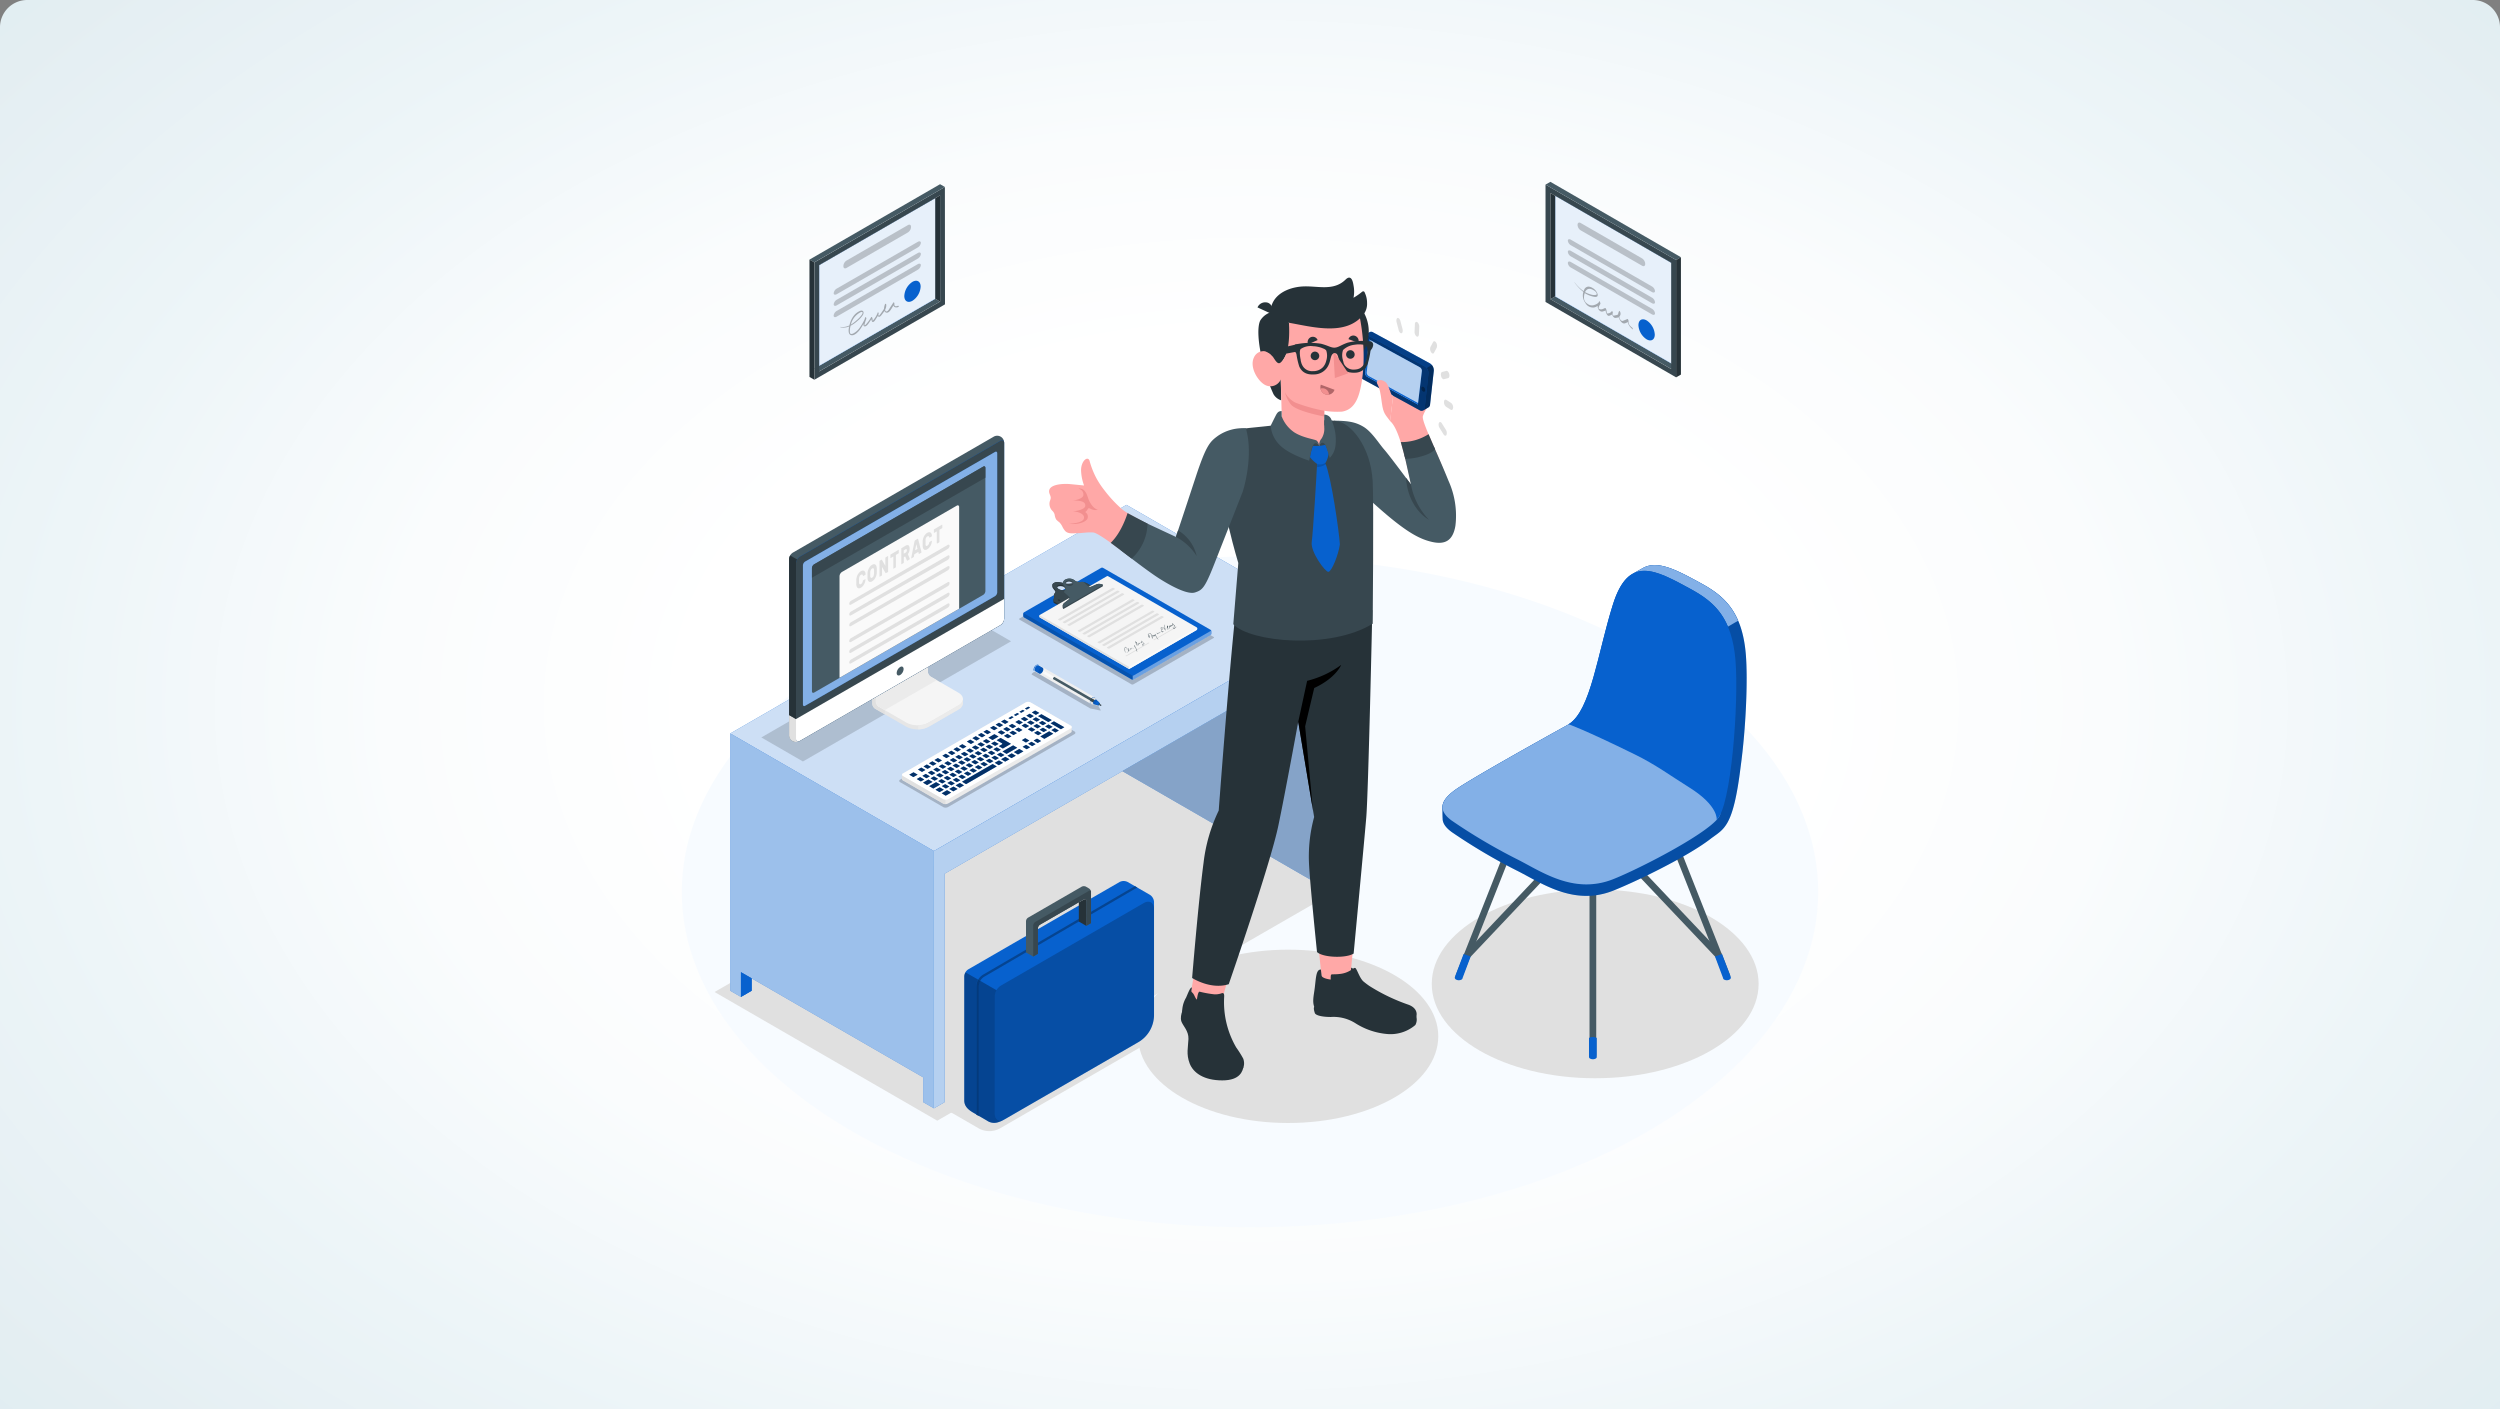 <svg xmlns="http://www.w3.org/2000/svg" xmlns:xlink="http://www.w3.org/1999/xlink" width="550" height="310" viewBox="0 0 550 310">
  <rect x="0" y="0" width="550" height="310" fill="#808080" stroke="none"/>
  <defs>
    <radialGradient id="radial-gradient" cx="0.5" cy="0.5" r="1.176" gradientTransform="translate(0.167 0.109) scale(0.667 0.783)" gradientUnits="objectBoundingBox">
      <stop offset="0" stop-color="#fff"/>
      <stop offset="0.279" stop-color="#fff"/>
      <stop offset="0.437" stop-color="#fafcfd"/>
      <stop offset="0.612" stop-color="#edf5f8"/>
      <stop offset="0.795" stop-color="#e4eef2"/>
      <stop offset="0.982" stop-color="#d5ebf3"/>
      <stop offset="1" stop-color="#cce5ee"/>
    </radialGradient>
  </defs>
  <g id="Group_9051" data-name="Group 9051" transform="translate(-1165 -138)">
    <g id="banner" transform="translate(0 -1)">
      <path id="multiply" d="M6,0H544a6,6,0,0,1,6,6V310a0,0,0,0,1,0,0H0a0,0,0,0,1,0,0V6A6,6,0,0,1,6,0Z" transform="translate(1165 139)" fill="url(#radial-gradient)"/>
      <g id="committee-chairperson-illustration" transform="translate(1304.65 141.59)">
        <ellipse id="freepik--floor--inject-138" cx="125" cy="73.778" rx="125" ry="73.778" transform="translate(10.35 119.857)" fill="#f7fbff"/>
        <g id="freepik--Shadows--inject-138" transform="translate(17.551 162.991)">
          <path id="freepik--Shadow--inject-138" d="M73.083,348.909,24.09,320.6l91.4-52.662,48.988,28.307Z" transform="translate(-24.09 -267.94)" fill="#e0e0e0"/>
          <ellipse id="freepik--shadow--inject-138-2" data-name="freepik--shadow--inject-138" cx="33.019" cy="19.067" rx="33.019" ry="19.067" transform="translate(93.181 43.344)" fill="#e0e0e0"/>
          <path id="freepik--shadow--inject-138-3" data-name="freepik--shadow--inject-138" d="M123.113,398.258l5.922,3.417a4.853,4.853,0,0,0,4.4,0l34.785-20.094a1.342,1.342,0,0,0,0-2.542l-5.917-3.417a4.853,4.853,0,0,0-4.4,0l-34.811,20.094A1.347,1.347,0,0,0,123.113,398.258Z" transform="translate(-70.781 -318.935)" fill="#e0e0e0"/>
          <ellipse id="freepik--shadow--inject-138-4" data-name="freepik--shadow--inject-138" cx="35.954" cy="20.76" rx="35.954" ry="20.76" transform="translate(157.787 30.115)" fill="#e0e0e0"/>
        </g>
        <g id="freepik--Diploma--inject-138" transform="translate(200.365 37.41)">
          <g id="freepik--Window--inject-138">
            <path id="Path_17500" data-name="Path 17500" d="M402.592,110.862l-1.064.613-26.6-15.362,1.064-.613Z" transform="translate(-373.866 -70.296)" fill="#455a64"/>
            <path id="Path_17501" data-name="Path 17501" d="M376.96,75.4l25.534,14.743V68.013L376.96,53.27Z" transform="translate(-374.832 -50.199)" fill="#0761ce"/>
            <path id="Path_17502" data-name="Path 17502" d="M376.96,75.4l25.534,14.743V68.013L376.96,53.27Z" transform="translate(-374.832 -50.199)" fill="#fff" opacity="0.9"/>
            <path id="Path_17503" data-name="Path 17503" d="M372.9,74.4l28.726,16.583V65.168L372.9,48.58Zm1.048-23.978,26.6,15.356V89.156L373.964,73.784Z" transform="translate(-372.9 -47.967)" fill="#37474f"/>
            <path id="Path_17504" data-name="Path 17504" d="M374.93,75.459l1.064-.613V52.713L374.93,52.1Z" transform="translate(-373.866 -49.642)" fill="#263238"/>
            <path id="Path_17505" data-name="Path 17505" d="M372.9,48.023l1.064-.613L402.69,64l-1.064.613Z" transform="translate(-372.9 -47.41)" fill="#455a64"/>
            <path id="Path_17506" data-name="Path 17506" d="M428.774,79.06l-1.064.613v25.817l1.064-.613Z" transform="translate(-398.984 -62.472)" fill="#263238"/>
          </g>
          <path id="Path_17507" data-name="Path 17507" d="M413.708,105.368a3.968,3.968,0,0,1,1.792,3.113c0,1.143-.8,1.609-1.792,1.048a3.957,3.957,0,0,1-1.8-3.108C411.91,105.258,412.712,104.8,413.708,105.368Z" transform="translate(-391.465 -74.875)" fill="#0761ce"/>
          <path id="Path_17508" data-name="Path 17508" d="M387.031,64.607l13.522,7.8a1.51,1.51,0,0,1,.681,1.179v.037c0,.435-.309.613-.681.393l-13.522-7.793a1.5,1.5,0,0,1-.681-1.179V65C386.35,64.57,386.654,64.392,387.031,64.607Z" transform="translate(-379.301 -55.551)" opacity="0.2"/>
          <g id="Group_9162" data-name="Group 9162" transform="translate(4.911 12.624)" opacity="0.2">
            <path id="Path_17509" data-name="Path 17509" d="M382.946,71.613l17.82,10.272a1.368,1.368,0,0,1,.681,1.012c0,.335-.3.435-.681.22l-17.82-10.283a1.342,1.342,0,0,1-.676-1.006C382.265,71.493,382.569,71.393,382.946,71.613Z" transform="translate(-382.27 -71.496)"/>
            <path id="Path_17510" data-name="Path 17510" d="M382.946,76.3l17.82,10.278a1.352,1.352,0,0,1,.681,1.006c0,.341-.3.44-.681.22l-17.82-10.283a1.331,1.331,0,0,1-.676-1C382.265,76.177,382.569,76.088,382.946,76.3Z" transform="translate(-382.27 -73.728)"/>
            <path id="Path_17511" data-name="Path 17511" d="M382.946,80.977l17.82,10.278a1.363,1.363,0,0,1,.681,1.006c0,.341-.3.44-.681.225L382.946,82.2a1.331,1.331,0,0,1-.676-1C382.265,80.862,382.569,80.762,382.946,80.977Z" transform="translate(-382.27 -75.954)"/>
          </g>
          <path id="Path_17512" data-name="Path 17512" d="M397.733,99.53a2.258,2.258,0,0,1-.445-.4,1.253,1.253,0,0,1-.33-1.048c0-.115-.162-.493-.252-.435a7.643,7.643,0,0,1-.77.314c-.152.073-.44.3-.807-.2a1.048,1.048,0,0,1-.2-.634.891.891,0,0,0,.241-.833c0-.131-.21-.524-.272-.414a1.573,1.573,0,0,0-.231.755,1.237,1.237,0,0,1-.577.194,1.624,1.624,0,0,1-.367.073.168.168,0,0,1-.147-.031.356.356,0,0,1-.131-.283.524.524,0,0,1,.058-.293h0c0-.126-.152-.477-.215-.4a1.127,1.127,0,0,1-1.048.524.173.173,0,0,1-.068,0,.76.76,0,0,0-.026-.241,3.169,3.169,0,0,0-.084-.582c-.031-.11-.168-.388-.236-.367-.377.11-.681.409-1.184.267a1.623,1.623,0,0,1-.252-.115c-.079-.136.047-.425.063-.472a2.375,2.375,0,0,1,.173-.367.739.739,0,0,0,.147-.309c0-.121-.231-.634-.278-.493a1.942,1.942,0,0,1-.163.33,2.474,2.474,0,0,1-1,.524,1.572,1.572,0,0,1-1.389-.262,1.8,1.8,0,0,1-.629-.645,1.573,1.573,0,0,1-.162-.687,2.7,2.7,0,0,1,.168-1.048,5.111,5.111,0,0,0,1.546.692c.425.115.886.236,1.164.058.157-.1.252-.466-.131-1.048a2.238,2.238,0,0,0-.828-.807,2.1,2.1,0,0,0-.844-.32,1.048,1.048,0,0,0-1.048.713l-.121.283a8.35,8.35,0,0,1-1.96-1.934c-.037-.047-.047,0,0,.068a9.607,9.607,0,0,0,1.918,2.034,2.657,2.657,0,0,0,.43,2.411,1.9,1.9,0,0,0,1.9,1.017,1.541,1.541,0,0,0,.744-.341.22.22,0,0,1,.063,0,1.268,1.268,0,0,0,.409,1.012.75.75,0,0,0,.844.168,3.193,3.193,0,0,0,.524-.183,1.572,1.572,0,0,0,.383,1.048c.288.273.524.052.681,0a1.289,1.289,0,0,0,.341-.168,1.1,1.1,0,0,0,.068.178c.246.524.524.6.7.577a2.8,2.8,0,0,0,.692-.141,2.7,2.7,0,0,0,.293.671c.383.618.739.718.959.687a1.625,1.625,0,0,0,.718-.32,2.017,2.017,0,0,0,.257.666,2.621,2.621,0,0,0,.9.975C397.974,100,397.859,99.609,397.733,99.53ZM389.4,91.4a1.221,1.221,0,0,1,.566.713c0,.183-.152.215-.241.241a2.154,2.154,0,0,1-1.048-.094,5.277,5.277,0,0,1-1.295-.524C387.722,91.014,388.346,90.715,389.4,91.4Z" transform="translate(-378.687 -67.471)" opacity="0.3"/>
        </g>
        <g id="freepik--diploma--inject-138-2" data-name="freepik--diploma--inject-138" transform="translate(38.432 37.934)">
          <g id="freepik--window--inject-138-2" data-name="freepik--window--inject-138">
            <path id="Path_17513" data-name="Path 17513" d="M65.97,111.862l1.064.613,26.6-15.362L92.568,96.5Z" transform="translate(-64.901 -71.296)" fill="#455a64"/>
            <path id="Path_17514" data-name="Path 17514" d="M93.534,76.4,68,91.146V69.013L93.534,54.27Z" transform="translate(-65.867 -51.199)" fill="#0761ce"/>
            <path id="Path_17515" data-name="Path 17515" d="M93.534,76.4,68,91.146V69.013L93.534,54.27Z" transform="translate(-65.867 -51.197)" fill="#fff" opacity="0.9"/>
            <path id="Path_17516" data-name="Path 17516" d="M94.711,49.58,66,66.168V91.985L94.732,75.4Zm-1.048,25.2L67.048,90.156V66.781l26.6-15.356Z" transform="translate(-64.915 -48.967)" fill="#37474f"/>
            <path id="Path_17517" data-name="Path 17517" d="M117.784,76.459l-1.064-.613V53.713l1.064-.613Z" transform="translate(-89.052 -50.642)" fill="#263238"/>
            <path id="Path_17518" data-name="Path 17518" d="M93.725,49.023l-1.064-.613L63.93,65l1.064.613Z" transform="translate(-63.93 -48.41)" fill="#455a64"/>
            <path id="Path_17519" data-name="Path 17519" d="M63.93,80.06l1.064.613L65,106.491l-1.069-.613Z" transform="translate(-63.93 -63.472)" fill="#263238"/>
          </g>
          <path id="Path_17520" data-name="Path 17520" d="M105.532,89.179c1-.571,1.8-.1,1.8,1.048a3.967,3.967,0,0,1-1.8,3.113c-.991.571-1.792.1-1.792-1.048a3.967,3.967,0,0,1,1.792-3.113Z" transform="translate(-82.875 -67.696)" fill="#0761ce"/>
          <path id="Path_17521" data-name="Path 17521" d="M78.851,73.3l13.522-7.814c.377-.215.681-.042.681.393v.037a1.515,1.515,0,0,1-.681,1.184L78.851,74.92c-.377.215-.681.042-.681-.393V74.48A1.5,1.5,0,0,1,78.851,73.3Z" transform="translate(-70.707 -56.493)" opacity="0.2"/>
          <g id="Group_9164" data-name="Group 9164" transform="translate(5.314 12.57)" opacity="0.2">
            <path id="Path_17522" data-name="Path 17522" d="M74.776,82.785,92.6,72.507c.372-.215.681-.115.681.225a1.384,1.384,0,0,1-.681,1.006L74.776,84.022c-.377.215-.676.115-.676-.225A1.389,1.389,0,0,1,74.776,82.785Z" transform="translate(-74.084 -72.394)"/>
            <path id="Path_17523" data-name="Path 17523" d="M74.776,87.466,92.6,77.194c.372-.22.681-.121.681.22A1.368,1.368,0,0,1,92.6,78.42L74.776,88.7c-.377.22-.676.115-.676-.225A1.4,1.4,0,0,1,74.776,87.466Z" transform="translate(-74.084 -74.622)"/>
            <path id="Path_17524" data-name="Path 17524" d="M74.762,92.155l17.82-10.278c.372-.215.681-.115.681.22a1.384,1.384,0,0,1-.681,1.012L74.746,93.418c-.377.215-.676.115-.676-.225A1.389,1.389,0,0,1,74.762,92.155Z" transform="translate(-74.07 -76.853)"/>
          </g>
          <path id="Path_17525" data-name="Path 17525" d="M89.556,98.751a1.048,1.048,0,0,1-.445.115c-.383,0-.346-.388-.335-.655,0-.121-.162-.3-.252-.147-.231.419-.524.8-.77,1.211-.152.246-.44.807-.807.729-.152-.037-.2-.2-.2-.4a1.976,1.976,0,0,0,.236-1.106c0-.121-.21-.262-.267-.1a3.543,3.543,0,0,0-.236,1.048q-.439.7-.943,1.357c-.031.037-.094.131-.147.142s-.11-.052-.131-.136a.9.9,0,0,1,.063-.367h0a.073.073,0,0,1,0-.031h0c0-.121-.152-.3-.215-.152a5.294,5.294,0,0,1-1.048,1.74.257.257,0,0,1-.073.058v-.21a1.7,1.7,0,0,0-.089-.487c0-.073-.162-.194-.236-.094a8.176,8.176,0,0,1-1.184,1.64,2.494,2.494,0,0,1-.246.173c-.084-.047.042-.477.058-.524.052-.194.115-.383.178-.571a1.971,1.971,0,0,0,.141-.472c0-.147-.231-.372-.273-.173a3.988,3.988,0,0,1-.168.524,12.684,12.684,0,0,1-1,1.693,3.915,3.915,0,0,1-1.4,1.268c-.162.084-.456.21-.629.084s-.157-.346-.162-.524a4.087,4.087,0,0,1,.168-1.232,7.337,7.337,0,0,0,1.541-1.09,5.393,5.393,0,0,0,1.169-1.295c.157-.283.252-.755-.131-.917-.267-.11-.608.073-.833.2a3.7,3.7,0,0,0-.849.66,4.911,4.911,0,0,0-1.048,1.939c-.037.11-.079.257-.121.425a3.291,3.291,0,0,1-1.96.33.043.043,0,0,0,0,.084,3.244,3.244,0,0,0,1.918-.183c-.173.744-.267,1.73.425,1.918s1.53-.676,1.9-1.174a8.211,8.211,0,0,0,.744-1.2.927.927,0,0,1,.063-.089c0,.346.068.6.4.524s.655-.524.844-.807.341-.524.524-.765c.031.309.084.666.383.6s.524-.577.681-.786a5.384,5.384,0,0,0,.335-.556.419.419,0,0,0,.068.1c.246.267.524,0,.7-.225.231-.3.482-.613.7-.949a.582.582,0,0,0,.294.335c.377.178.739-.136.959-.419a8.249,8.249,0,0,0,.713-1.148.524.524,0,0,0,.262.362.875.875,0,0,0,.9-.058C89.792,98.94,89.682,98.688,89.556,98.751Zm-8.328,1.483c.173-.089.524-.236.561.058a1.048,1.048,0,0,1-.241.524,6.414,6.414,0,0,1-1.048,1.1,8.317,8.317,0,0,1-1.3.985A4.193,4.193,0,0,1,81.228,100.235Z" transform="translate(-70.091 -72.011)" opacity="0.3"/>
        </g>
        <g id="freepik--Desk--inject-138" transform="translate(21 93.27)">
          <g id="freepik--desk--inject-138-2" data-name="freepik--desk--inject-138" transform="translate(0 15.203)">
            <path id="Path_17526" data-name="Path 17526" d="M75.481,240.094,30.67,214.224l87.164-50.3L162.65,189.8Z" transform="translate(-30.67 -163.92)" fill="#0761ce"/>
            <path id="Path_17527" data-name="Path 17527" d="M75.481,240.094,30.67,214.224l87.164-50.3L162.65,189.8Z" transform="translate(-30.67 -163.92)" fill="#fff" opacity="0.8"/>
            <path id="Path_17528" data-name="Path 17528" d="M30.67,259.9v56.6l2.358,1.363v-5.445L73.123,335.56v5.451l2.358,1.363v-56.6Z" transform="translate(-30.67 -209.596)" fill="#0761ce"/>
            <path id="Path_17529" data-name="Path 17529" d="M30.67,259.9v56.6l2.358,1.363v-5.445L73.123,335.56v5.451l2.358,1.363v-56.6Z" transform="translate(-30.67 -209.596)" fill="#fff" opacity="0.6"/>
            <path id="Path_17530" data-name="Path 17530" d="M35.17,365.546l2.358-1.363v-2.725L35.17,360.1Z" transform="translate(-32.812 -257.281)" fill="#0761ce"/>
            <path id="Path_17531" data-name="Path 17531" d="M35.17,365.546l2.358-1.363v-2.725L35.17,360.1Z" transform="translate(-32.812 -257.281)" fill="#0761ce"/>
            <path id="Path_17532" data-name="Path 17532" d="M116.17,320.192l2.358-1.363V268.568l82.452-47.578v50.036l2.358-1.357V213.29l-87.169,50.3Z" transform="translate(-71.359 -187.415)" fill="#0761ce"/>
            <path id="Path_17533" data-name="Path 17533" d="M116.17,320.192l2.358-1.363V268.568l82.452-47.578v50.036l2.358-1.357V213.29l-87.169,50.3Z" transform="translate(-71.359 -187.415)" fill="#fff" opacity="0.7"/>
            <path id="Path_17534" data-name="Path 17534" d="M238.638,278.016,195.3,253l40.98-23.658,2.358-1.363Z" transform="translate(-109.016 -194.406)" fill="#0761ce"/>
            <path id="Path_17535" data-name="Path 17535" d="M238.638,278.016,195.3,253l43.338-25.021Z" transform="translate(-109.018 -194.404)" fill="#fff" opacity="0.6"/>
            <path id="Path_17536" data-name="Path 17536" d="M238.638,278.016,195.3,253l43.338-25.021Z" transform="translate(-109.018 -194.404)" opacity="0.15"/>
          </g>
          <g id="freepik--Document--inject-138" transform="translate(63.549 29.021)">
            <path id="Path_17537" data-name="Path 17537" d="M194.8,206.457c.037.058,0,.131-.073.178l-17.652,10.194a.414.414,0,0,1-.22.052.356.356,0,0,1-.215-.052L152.011,202.6a.194.194,0,0,1-.079-.084.115.115,0,0,1,.026-.126h0a.068.068,0,0,1,.031-.026l17.652-10.189a.466.466,0,0,1,.44,0l24.633,14.229h.026a.142.142,0,0,1,.058.052Z" transform="translate(-151.924 -191.16)" opacity="0.2"/>
            <g id="freepik--List--inject-138" transform="translate(0.899)">
              <path id="Path_17538" data-name="Path 17538" d="M153.64,200.475v.425a.461.461,0,0,0,.215.367L177.5,214.893a.456.456,0,0,0,.419,0l16.939-9.775a.472.472,0,0,0,.21-.367v-.425a.472.472,0,0,0-.21-.367l-23.648-13.627a.456.456,0,0,0-.419,0l-16.934,9.759A.451.451,0,0,0,153.64,200.475Z" transform="translate(-153.64 -190.283)" fill="#0761ce"/>
              <path id="Path_17539" data-name="Path 17539" d="M216.754,216.46c.089.068.079.162-.026.225l-16.918,9.78a.441.441,0,0,1-.21.047v.912a.388.388,0,0,0,.21-.052l16.939-9.775a.472.472,0,0,0,.21-.367v-.425A.466.466,0,0,0,216.754,216.46Z" transform="translate(-175.512 -202.74)" fill="#fff" opacity="0.4"/>
              <path id="Path_17540" data-name="Path 17540" d="M153.872,209.08h0l-.031.026h0a.477.477,0,0,0-.11.225.162.162,0,0,1,0,.052v.425a.477.477,0,0,0,.215.367L177.587,223.8a.388.388,0,0,0,.21.052v-.912a.44.44,0,0,1-.21-.047l-23.716-13.6a.2.2,0,0,1-.079-.084.11.11,0,0,1,.026-.115Z" transform="translate(-153.683 -199.228)" opacity="0.15"/>
              <path id="Path_17541" data-name="Path 17541" d="M165.86,197.3c0,.383.524.781.676,1.122a.273.273,0,0,1,.031.084c-.073.241-.293.409-.341.571a.4.4,0,0,0,0,.11v.32a1.914,1.914,0,0,0,.026.22,1.792,1.792,0,0,1-.052.236,1.357,1.357,0,0,0-.079.4v.309a.278.278,0,0,0,.162.288l.949.524,7.086-4.072v-.314l-.949-.55a.865.865,0,0,0-.477-.089h-.063a4.106,4.106,0,0,0-.65.042,5.529,5.529,0,0,1-1.048.026h-.273a1.337,1.337,0,0,0-.2,0,4.717,4.717,0,0,1-1.656.183h0a13.5,13.5,0,0,0-1.929-.388h-.094a1.572,1.572,0,0,0-.749.2c-.257.147-.351.3-.351.466Zm1.048.22a.482.482,0,0,1,.173-.168.9.9,0,0,1,.178-.073,1.845,1.845,0,0,1,1.3.194.964.964,0,0,1,.383.372.482.482,0,0,1-.173.168,1.394,1.394,0,0,1-.964.073,1.96,1.96,0,0,1-.524-.194.933.933,0,0,1-.346-.372Z" transform="translate(-159.455 -193.161)" fill="#263238"/>
              <path id="Path_17542" data-name="Path 17542" d="M172.906,196.466h-.063a4.106,4.106,0,0,0-.65.042,5.53,5.53,0,0,1-1.048.026h-.273a1.337,1.337,0,0,0-.2,0,4.717,4.717,0,0,1-1.656.183h0a13.5,13.5,0,0,0-1.929-.388H167a1.572,1.572,0,0,0-.749.2c-.87.524.121,1.106.325,1.572s-.241.729-.309.97.121.367-.042.886-.037.618.084.687l.949.524,7.081-4.062-.949-.55A.865.865,0,0,0,172.906,196.466Zm-5.32,3.988a.461.461,0,0,1-.393-.031c-.121-.073-.147-.173-.058-.225a.424.424,0,0,1,.393.031C167.65,200.3,167.676,200.4,167.587,200.455Zm1.226-2.437a1.394,1.394,0,0,1-.964.073,1.959,1.959,0,0,1-.524-.194c-.466-.273-.561-.65-.21-.854a.906.906,0,0,1,.178-.073,1.845,1.845,0,0,1,1.3.194C169.1,197.436,169.164,197.813,168.813,198.018Zm4.245-.723a.451.451,0,0,1-.388-.031c-.126-.073-.147-.173-.058-.225a.424.424,0,0,1,.393.031C173.127,197.137,173.153,197.237,173.058,197.294Z" transform="translate(-159.474 -193.161)" fill="#37474f"/>
              <path id="Path_17543" data-name="Path 17543" d="M180.283,214.2l14.738-8.506a.294.294,0,0,0,.126-.22v-.162a.283.283,0,0,0-.126-.22l-19.476-11.242a.267.267,0,0,0-.252,0l-14.738,8.506a.293.293,0,0,0-.126.22v.162a.283.283,0,0,0,.126.22L180.026,214.2a.278.278,0,0,0,.257,0Z" transform="translate(-156.871 -191.966)" fill="#f5f5f5"/>
              <path id="Path_17544" data-name="Path 17544" d="M208.25,217.915l5.089-2.935.183.1-5.089,2.935Z" transform="translate(-179.629 -202.036)" fill="#e0e0e0"/>
              <path id="Path_17545" data-name="Path 17545" d="M196.59,224.64l5.089-2.94.183.11-5.089,2.935Z" transform="translate(-174.08 -205.234)" fill="#e0e0e0"/>
              <path id="Path_17546" data-name="Path 17546" d="M212.965,215.37c.037.042,0,.089-.031.126L198.2,224a.262.262,0,0,1-.126.031v.456a.267.267,0,0,0,.131-.031l14.738-8.511a.273.273,0,0,0,.126-.215v-.162a.288.288,0,0,0-.1-.2Z" transform="translate(-174.784 -202.222)" fill="#fafafa"/>
              <path id="Path_17547" data-name="Path 17547" d="M160.556,210.15l-.031.037h0a.431.431,0,0,0-.037.068.152.152,0,0,0,0,.047.068.068,0,0,0,0,.031v.162a.283.283,0,0,0,.126.22l19.471,11.242a.262.262,0,0,0,.126.031v-.456a.267.267,0,0,1-.131-.031L160.609,210.26C160.525,210.244,160.515,210.192,160.556,210.15Z" transform="translate(-156.898 -199.737)" fill="#e0e0e0"/>
              <path id="Path_17548" data-name="Path 17548" d="M198.128,222.868c-.047.058,0,.126.052.178a.586.586,0,0,1-.052.252.309.309,0,0,1-.115.173.2.2,0,0,1-.22-.047c-.047-.047-.063,0-.068,0a.469.469,0,0,0,0,.089.4.4,0,0,1-.084-.047.257.257,0,0,0-.1-.052h-.058a.173.173,0,0,0,0,.126c0,.047.037.11,0,.157s-.115-.031-.131-.047a.792.792,0,0,1-.094-.136h-.073a.761.761,0,0,1,0,.189.877.877,0,0,1-.058.278c0,.031-.052.141-.131.141a.11.11,0,0,1-.094-.058v-.084a.66.66,0,0,0,0-.414.3.3,0,0,0-.068-.079.068.068,0,0,0-.063,0,.147.147,0,0,0-.073.168,1.573,1.573,0,0,0,.037.168.682.682,0,0,0,.042.178.178.178,0,0,0,.031.063.666.666,0,0,1-.11.241c-.063.073-.252.22-.4.121a.451.451,0,0,1-.183-.278v-.089a1,1,0,0,0,.189-.241.65.65,0,0,0,.073-.236.524.524,0,0,0,0-.293.094.094,0,0,0-.073-.073.2.2,0,0,0-.136,0,.241.241,0,0,0-.126.21,1.61,1.61,0,0,0-.037.278,1.311,1.311,0,0,0,.042.372,1.608,1.608,0,0,1-.273.2h0a1.463,1.463,0,0,0,.262-.189h0a.587.587,0,0,0,.178.314.325.325,0,0,0,.173.063.451.451,0,0,0,.246-.063.487.487,0,0,0,.241-.309h.031a.2.2,0,0,0,.246-.073.676.676,0,0,0,.1-.288v-.152l.042.047a.21.21,0,0,0,.21.047c.068-.031.042-.1.037-.141s0-.068-.026-.1,0-.026,0-.037.1.094.21.084a.042.042,0,0,0,.037,0,.126.126,0,0,0,0-.063.393.393,0,0,0,.21.037.246.246,0,0,0,.178-.162.629.629,0,0,0,.068-.2l.11.183a3.145,3.145,0,0,1,.267.6l.121.346h.073a4.513,4.513,0,0,0-.278-.755,3.814,3.814,0,0,0-.21-.377c0-.037-.052-.073-.073-.11a.267.267,0,0,0-.058-.162A.472.472,0,0,1,198.128,222.868Zm-2.049,1.017a1.518,1.518,0,0,1,0-.267.965.965,0,0,1,.031-.215.183.183,0,0,1,.152-.141.073.073,0,0,1,.079.047.482.482,0,0,1,0,.273.725.725,0,0,1-.241.487,1.22,1.22,0,0,1-.021-.183Zm.77,0a.853.853,0,0,0-.037-.157.084.084,0,1,1,.073,0,.9.9,0,0,1,0,.2v.031a.311.311,0,0,1-.037-.068Z" transform="translate(-173.689 -205.762)" fill="#37474f"/>
              <path id="Path_17549" data-name="Path 17549" d="M202.084,221h-.068a.073.073,0,0,0,.037.058h0a.272.272,0,0,1,0,.089.592.592,0,0,1,0,.168v.073a.083.083,0,0,1,0,.037h-.068l-.094-.037h-.063a.32.32,0,0,1,0,.157H201.8c-.031,0-.047,0-.058-.031a.32.32,0,0,0-.094-.058h-.052a.3.3,0,0,0,0,.094s.031.094,0,.11-.068-.031-.1-.079a.1.1,0,0,0-.063-.121h-.058a.157.157,0,0,0,.047.11h0a.493.493,0,0,1-.031.147.351.351,0,0,1-.131.225.162.162,0,0,1-.194-.031.524.524,0,0,0,0-.3.723.723,0,0,0-.372-.44h-.047c-.052.026-.042.079-.037.115a.67.67,0,0,0,.058.162,1.815,1.815,0,0,0,.2.346.634.634,0,0,0,.147.141.335.335,0,0,1-.063.131h.026a.387.387,0,0,0,.073-.115.283.283,0,0,0,.22.031.309.309,0,0,0,.189-.231,1.143,1.143,0,0,0,.037-.126.136.136,0,0,0,.115.037c.115,0,.079-.115.058-.189a.2.2,0,0,0,.068.047.162.162,0,0,0,.131,0h-.01a.278.278,0,0,0,0-.068.414.414,0,0,0,.136.042c.1,0,.11-.073.121-.115a.789.789,0,0,0,.031-.189.068.068,0,0,0,0-.031h0a2.234,2.234,0,0,1,.152.173,1.3,1.3,0,0,1,.173.257.524.524,0,0,0-.231.11c-.079.073-.178.257.042.288a.262.262,0,0,0,.314-.2.352.352,0,0,0-.037-.178.791.791,0,0,1,.194,0c.042,0,.063-.026,0-.031a.813.813,0,0,0-.225,0,1,1,0,0,0-.084-.142l-.152-.189c-.037-.042-.079-.079-.121-.121l-.058-.042A.162.162,0,0,0,202.084,221Zm-1.205.844a1.908,1.908,0,0,1-.178-.294.937.937,0,0,1-.063-.152c0-.026-.031-.079,0-.115a.713.713,0,0,1,.335.4.6.6,0,0,1,0,.273.683.683,0,0,1-.094-.1Zm1.572.058a.194.194,0,0,1-.194,0c-.058-.047,0-.121,0-.168a.383.383,0,0,1,.225-.142.225.225,0,0,1-.026.32Z" transform="translate(-175.989 -204.901)" fill="#37474f"/>
              <path id="Path_17550" data-name="Path 17550" d="M207.478,218.03a.094.094,0,0,0-.047.079.79.79,0,0,0-.037.194.278.278,0,0,0-.11-.063h-.052a.142.142,0,0,0-.058.068.215.215,0,0,0-.2-.068.22.22,0,0,0-.157.162.657.657,0,0,0,0,.084c-.031-.073-.063-.147-.089-.22a.875.875,0,0,0-.183-.377.278.278,0,0,0-.33-.1.3.3,0,0,0-.126.115.524.524,0,0,0-.073.162v.079l-.173-.089h-.037l.21.115a.934.934,0,0,0,0,.241.739.739,0,0,0,.079.252.11.11,0,0,0,.068.068.126.126,0,0,0,.115,0c.131-.094.089-.241.026-.346a.587.587,0,0,0-.231-.2.461.461,0,0,1,.152-.341.119.119,0,0,1,.178-.005.587.587,0,0,1,.11.121,1.227,1.227,0,0,1,.147.33,2.808,2.808,0,0,0,.131.325v.031a.388.388,0,0,0,.052.294h.073a.445.445,0,0,0-.047-.294h0a.932.932,0,0,1,.042-.236.22.22,0,0,1,.084-.1.094.094,0,0,1,.094.026.361.361,0,0,1,.089.136v.052h.079a.334.334,0,0,1,0-.037.309.309,0,0,1,0-.073.152.152,0,0,1,.031-.1c.079.037.11.11.152.157s.084,0,.073,0a.393.393,0,0,1,0-.288.3.3,0,0,1,.026-.073.2.2,0,0,1,.042.073.225.225,0,0,0,.042.157.663.663,0,0,1,.068.168,2.181,2.181,0,0,0,.183.32,1.221,1.221,0,0,0,.293.33h.047a3.528,3.528,0,0,1-.288-.351,2.676,2.676,0,0,1-.2-.383,1.327,1.327,0,0,1-.063-.189.21.21,0,0,0-.073-.147A.094.094,0,0,0,207.478,218.03Zm-1.321.278a.3.3,0,0,1,.1.32.268.268,0,0,1-.047.068h0a.1.1,0,0,1-.047-.068.812.812,0,0,1-.063-.22,1.229,1.229,0,0,1,0-.2.817.817,0,0,1,.068.1Z" transform="translate(-178.463 -203.361)" fill="#37474f"/>
              <path id="Path_17551" data-name="Path 17551" d="M211.233,216.9a.482.482,0,0,0-.231,0l-.1-.089a2.1,2.1,0,0,0-.241-.152h-.073a.712.712,0,0,1,.068.22.194.194,0,0,1,0,.11c-.026.031-.068,0-.1,0h-.063a.393.393,0,0,0,0,.079c0,.005-.089-.042-.11-.047a.16.16,0,0,0-.052,0s.031.073,0,.1l-.084-.052h-.063a.494.494,0,0,1,.031.079s.026.073,0,.089,0,0-.037,0l-.042-.031a.355.355,0,0,0-.089-.047h-.052a1.084,1.084,0,0,0,0,.121v.073s0,.047-.031.058-.22-.2-.236-.231-.068,0-.063,0a1.4,1.4,0,0,1,.073.189c0,.063.031.157-.094.183h0a.147.147,0,0,0,.136-.173s0,0,0-.031a.2.2,0,0,0,.178.079.1.1,0,0,0,.089-.115,1.114,1.114,0,0,0,0-.131c.058.042.115.094.189.063s.042-.058.037-.089a.189.189,0,0,0,0-.052h.084c.058,0,.052-.058.042-.094a.136.136,0,0,0,.115.026c.052,0,.047-.047.047-.073a.2.2,0,0,0,.126,0,.115.115,0,0,0,.058-.1.524.524,0,0,0-.037-.2l.094.058a.832.832,0,0,1,.142.126l-.063.042c-.052.042-.063.126.058.136s.147-.068.131-.115a.157.157,0,0,0-.031-.058.493.493,0,0,1,.178,0C211.244,216.943,211.286,216.906,211.233,216.9Zm-.252.152c0,.031-.052.042-.068,0s0-.058.052-.079h0a.068.068,0,0,1,.016.079Z" transform="translate(-180.29 -202.835)" fill="#37474f"/>
              <path id="Path_17552" data-name="Path 17552" d="M211.951,214.226c.031.11.073.22.1.325a2.371,2.371,0,0,1,.063.335,1.771,1.771,0,0,0,.037.33h0a2.274,2.274,0,0,0-.178-.215,1.048,1.048,0,0,0-.267-.194.325.325,0,0,0-.278,0,.257.257,0,0,0-.094.068h-.121a.293.293,0,0,1-.121,0h-.031c.021,0,.168.026.246.037h0a.346.346,0,0,0-.047.1.262.262,0,0,0,.031.215.257.257,0,0,0,.2.1.183.183,0,0,0,.183-.141.28.28,0,0,0-.173-.241.524.524,0,0,0-.11-.042.188.188,0,0,1,.058-.052.225.225,0,0,1,.236,0,1.049,1.049,0,0,1,.231.183,2.65,2.65,0,0,1,.189.236l.058.079h0a.115.115,0,0,0,.047.11h.068a.2.2,0,0,0-.042-.126h0l-.031-.173a1,1,0,0,0-.037-.325,1.41,1.41,0,0,0-.189-.624S211.946,214.21,211.951,214.226Zm-.362.833a.131.131,0,0,1-.031.2.128.128,0,0,1-.183-.058.246.246,0,0,1-.037-.189.361.361,0,0,1,.047-.1.351.351,0,0,1,.2.152Z" transform="translate(-180.966 -201.669)" fill="#37474f"/>
              <path id="Path_17553" data-name="Path 17553" d="M215.62,214.194a2.144,2.144,0,0,0-.44-.524h-.073a.755.755,0,0,1,.073.278.094.094,0,0,1-.031.073.105.105,0,0,0-.079.037.068.068,0,0,0-.037.058.592.592,0,0,0-.094-.063h-.068a.43.43,0,0,0,0,.115v.089a.666.666,0,0,1-.152-.142h-.079a.657.657,0,0,0,0,.147.523.523,0,0,1,0,.089v.058h-.031a.393.393,0,0,1-.052-.089.387.387,0,0,1-.042-.152c0-.026-.073-.026-.073,0a3.825,3.825,0,0,1,0,.425.4.4,0,0,1-.084.21.414.414,0,0,1-.1.089.434.434,0,0,1-.157.068c-.052,0-.063-.047-.068-.068a.551.551,0,0,1-.031-.126V214.7a.388.388,0,0,0,.178-.409.1.1,0,0,0-.136-.094.084.084,0,0,0-.058.063.938.938,0,0,0,0,.1c0,.089-.031.178-.037.267v.068l-.058.042h.047a.189.189,0,0,0,0,.058.367.367,0,0,0,.042.142c.047.084.189.047.278,0a.487.487,0,0,0,.22-.2.634.634,0,0,0,.052-.325l.037.031a.162.162,0,0,0,.168,0,.157.157,0,0,0,0-.142.4.4,0,0,0,0-.079.72.72,0,0,0,.121.089h.052a.089.089,0,0,0,.063-.1.41.41,0,0,0,0-.084.863.863,0,0,0,.1.052h.063v-.068a.188.188,0,0,1,.079-.042.142.142,0,0,0,.063-.121.377.377,0,0,0-.037-.147,2.1,2.1,0,0,1,.252.341c0,.037.047.068.068.1a.472.472,0,0,0-.241.168.341.341,0,0,0-.068.162.215.215,0,0,0,.058.189.33.33,0,0,0,.293.047.267.267,0,0,0,.178-.162.524.524,0,0,0-.126-.383h.084a.315.315,0,0,0-.115-.073Zm-1.63.236v-.173a.162.162,0,0,1,0-.042v-.026h0a.158.158,0,0,1,0,.042.4.4,0,0,1,0,.194.315.315,0,0,1-.11.168A1.624,1.624,0,0,1,213.99,214.43Zm1.688,0a.262.262,0,0,1,0,.178.215.215,0,0,1-.194.126.168.168,0,0,1-.173-.162.3.3,0,0,1,0-.131.414.414,0,0,1,.231-.22.806.806,0,0,1,.136.225Z" transform="translate(-182.308 -201.413)" fill="#37474f"/>
              <path id="Path_17554" data-name="Path 17554" d="M180.535,198.791l.173.1c.094.052.094.136,0,.194L168.879,205.9a.377.377,0,0,1-.335,0l-.173-.1a.1.1,0,0,1,0-.194l11.829-6.813a.346.346,0,0,1,.335,0Z" transform="translate(-160.613 -194.311)" fill="#e0e0e0"/>
              <path id="Path_17555" data-name="Path 17555" d="M182.51,199.963l.168.094c.094.058.094.142,0,.194l-11.829,6.813a.377.377,0,0,1-.335,0l-.173-.1a.1.1,0,0,1,0-.194l11.84-6.808A.356.356,0,0,1,182.51,199.963Z" transform="translate(-161.551 -194.87)" fill="#e0e0e0"/>
              <path id="Path_17556" data-name="Path 17556" d="M184.465,201.063l.168.1a.1.1,0,0,1,0,.194L172.8,208.17a.377.377,0,0,1-.335,0l-.173-.1a.1.1,0,0,1,0-.194l11.834-6.813A.377.377,0,0,1,184.465,201.063Z" transform="translate(-162.479 -195.394)" fill="#e0e0e0"/>
              <path id="Path_17557" data-name="Path 17557" d="M188.815,203.573l.173.1c.094.052.094.136,0,.194l-11.829,6.813a.388.388,0,0,1-.341,0l-.168-.1a.1.1,0,0,1,0-.194l11.829-6.813a.362.362,0,0,1,.335,0Z" transform="translate(-164.554 -196.588)" fill="#e0e0e0"/>
              <path id="Path_17558" data-name="Path 17558" d="M190.79,204.711l.168.094c.094.058.094.142,0,.2l-11.829,6.813a.377.377,0,0,1-.335,0l-.173-.1a.1.1,0,0,1,0-.194l11.829-6.813A.356.356,0,0,1,190.79,204.711Z" transform="translate(-165.491 -197.128)" fill="#e0e0e0"/>
              <path id="Path_17559" data-name="Path 17559" d="M192.75,205.844l.168.1a.1.1,0,0,1,0,.194l-11.829,6.813a.377.377,0,0,1-.335,0l-.173-.1a.1.1,0,0,1,0-.194l11.834-6.813A.377.377,0,0,1,192.75,205.844Z" transform="translate(-166.424 -197.67)" fill="#e0e0e0"/>
              <path id="Path_17560" data-name="Path 17560" d="M197.109,208.368l.173.1c.094.052.094.136,0,.194l-11.813,6.84a.388.388,0,0,1-.341,0l-.168-.1a.1.1,0,0,1,0-.194l11.829-6.813A.377.377,0,0,1,197.109,208.368Z" transform="translate(-168.508 -198.878)" fill="#e0e0e0"/>
              <path id="Path_17561" data-name="Path 17561" d="M199.07,209.491l.168.1c.094.052.094.136,0,.194L187.409,216.6a.377.377,0,0,1-.335,0l-.173-.1a.1.1,0,0,1,0-.194l11.829-6.813A.356.356,0,0,1,199.07,209.491Z" transform="translate(-169.432 -199.403)" fill="#e0e0e0"/>
              <path id="Path_17562" data-name="Path 17562" d="M201.036,210.624l.168.1a.1.1,0,0,1,0,.194l-11.829,6.813a.346.346,0,0,1-.335,0l-.173-.1c-.094-.052-.094-.136,0-.194l11.834-6.813A.377.377,0,0,1,201.036,210.624Z" transform="translate(-170.37 -199.944)" fill="#e0e0e0"/>
              <path id="Path_17563" data-name="Path 17563" d="M170.2,200.828v.314a.728.728,0,0,0,.168.435l8.684-5.01v-.314a1.871,1.871,0,0,0-.849-.215h0a1.358,1.358,0,0,0-.577.121c-.629.283-.812.372-1.2.524a.613.613,0,0,1-.587-.084h0l-.262-.236-.7-.655a.419.419,0,0,0-.33-.1h0a.655.655,0,0,0-.162,0,2.437,2.437,0,0,1-.723,0,1.494,1.494,0,0,1-.781-.3,1.824,1.824,0,0,0-1.211-.425h-.037a1.808,1.808,0,0,0-.8.194.86.86,0,0,0-.524.938.844.844,0,0,0,.3.807.645.645,0,0,1,.194.372.817.817,0,0,1-.173.4.356.356,0,0,0-.094.21v.32a.21.21,0,0,0,.079.157l.818.744.257.241a.063.063,0,0,1,.026.026.351.351,0,0,1-.058.084l-1.048.823A.875.875,0,0,0,170.2,200.828Zm2.322-4.764a.6.6,0,0,1-.3.32,1.2,1.2,0,0,1-.912.052.969.969,0,0,1-.351-.2.65.65,0,0,1-.168-.241.608.608,0,0,1,.309-.32l.121-.058a1.2,1.2,0,0,1,1.137.2.713.713,0,0,1,.168.246Z" transform="translate(-161.521 -192.47)" fill="#37474f"/>
              <path id="Path_17564" data-name="Path 17564" d="M178.242,196.038h0a1.358,1.358,0,0,0-.577.121c-.629.283-.812.372-1.2.524a.613.613,0,0,1-.587-.084h0l-.262-.236-.7-.655a.419.419,0,0,0-.33-.1h0a.655.655,0,0,0-.162,0,2.437,2.437,0,0,1-.723,0,1.494,1.494,0,0,1-.781-.3,1.824,1.824,0,0,0-1.211-.425h-.037a1.808,1.808,0,0,0-.8.194.828.828,0,0,0-.22,1.431.86.86,0,0,1,0,1.09c-.2.241,0,.372,0,.372l.818.744.257.236c.194.178-.031.43-.031.43l-1.048.823c-.456.409-.43.739-.194,1.048l8.684-5.01A1.871,1.871,0,0,0,178.242,196.038Zm-5.849-.524a.524.524,0,0,1-.136.88,1.2,1.2,0,0,1-.912.052.969.969,0,0,1-.351-.2.524.524,0,0,1,.141-.88l.121-.052a1.2,1.2,0,0,1,1.137.189Z" transform="translate(-161.56 -192.47)" fill="#455a64"/>
            </g>
          </g>
          <g id="freepik--Pen--inject-138" transform="translate(66.313 50.352)">
            <path id="Path_17565" data-name="Path 17565" d="M157.246,234.354l12.862,7.432,2.2.451a.068.068,0,0,0,.073-.1l-.692-1.263-12.862-7.432C158.393,233.191,156.91,234.16,157.246,234.354Z" transform="translate(-157.197 -232.132)" opacity="0.2"/>
            <g id="freepik--pen--inject-138-2" data-name="freepik--pen--inject-138" transform="translate(0.417)">
              <path id="Path_17566" data-name="Path 17566" d="M159.045,231.048h.063l-.126-.068h-.1a.55.55,0,0,0-.262.079,1.305,1.305,0,0,0-.624.98.666.666,0,0,0,0,.147.047.047,0,0,0,0,.026h0a.294.294,0,0,0,.047.089h0l.142.079a.488.488,0,0,1-.063-.047.477.477,0,0,0,.341-.073,1.305,1.305,0,0,0,.587-1.022A.472.472,0,0,0,159.045,231.048Zm-.875,1.4Z" transform="translate(-157.992 -230.98)" fill="#0761ce"/>
              <path id="Path_17567" data-name="Path 17567" d="M171.519,238.213l-.818,1.447-.142-.079-12.133-7.007a.5.5,0,0,1-.063-.047.488.488,0,0,1-.1-.335,1.3,1.3,0,0,1,.587-1.017.524.524,0,0,1,.262-.084h.141Z" transform="translate(-158.119 -231.032)" fill="#f0f0f0"/>
              <path id="Path_17568" data-name="Path 17568" d="M182.227,244.687c.325-.189.592-.031.592.341a1.31,1.31,0,0,1-.592,1.048c-.325.189-.587.037-.587-.341a1.305,1.305,0,0,1,.587-1.048Z" transform="translate(-169.246 -237.465)" fill="#0761ce"/>
              <path id="Path_17569" data-name="Path 17569" d="M183.538,245.605h0l-.749-.828h0a.388.388,0,0,0-.472,0,1.305,1.305,0,0,0-.587,1.048c0,.22.089.362.225.4H182l1.09.236a.272.272,0,0,0,.194-.037.76.76,0,0,0,.335-.587.3.3,0,0,0-.079-.236Z" transform="translate(-169.289 -237.508)" fill="#e0e0e0"/>
              <path id="Path_17570" data-name="Path 17570" d="M166.485,236.175h0a.152.152,0,0,0-.136,0,.451.451,0,0,0-.21.362.157.157,0,0,0,.047.126h.026l8.936,5.178.587-.335Z" transform="translate(-161.869 -233.445)" fill="#455a64"/>
              <path id="Path_17571" data-name="Path 17571" d="M181.74,245.658l.833.477.587-.335-1.127-.65A1.373,1.373,0,0,0,181.74,245.658Z" transform="translate(-169.294 -237.723)" fill="#37474f"/>
              <path id="Path_17572" data-name="Path 17572" d="M184.451,246.447h0l-.681-.749h0a.273.273,0,0,0-.335,0,.912.912,0,0,0-.414.718c0,.157.058.257.157.288h.026l1,.215h0a.178.178,0,0,0,.11,0,.425.425,0,0,0,.189-.33.173.173,0,0,0-.052-.141Z" transform="translate(-169.903 -237.957)" fill="#0761ce"/>
              <path id="Path_17573" data-name="Path 17573" d="M184.451,246.447h0l-.681-.749h0a.273.273,0,0,0-.335,0,.912.912,0,0,0-.414.718c0,.157.058.257.157.288h.026l1,.215h0a.178.178,0,0,0,.11,0,.425.425,0,0,0,.189-.33.173.173,0,0,0-.052-.141Z" transform="translate(-169.903 -237.957)" opacity="0.1"/>
              <path id="Path_17574" data-name="Path 17574" d="M184.949,246.886a.425.425,0,0,1-.189.33.178.178,0,0,1-.11,0h0l-.524-.11c-.084,0-.136-.089-.136-.21a.681.681,0,0,1,.3-.524.2.2,0,0,1,.246,0h0l.341.372h0a.173.173,0,0,1,.068.142Z" transform="translate(-170.364 -238.286)" fill="#0761ce"/>
              <path id="Path_17575" data-name="Path 17575" d="M185.289,247.159a.117.117,0,0,1,.189.11.425.425,0,0,1-.189.33.118.118,0,0,1-.189-.11.425.425,0,0,1,.189-.33Z" transform="translate(-170.893 -238.669)" opacity="0.1"/>
              <path id="Path_17576" data-name="Path 17576" d="M162.225,233.721a.147.147,0,0,0-.152,0,.451.451,0,0,0-.2.362.147.147,0,0,0,.058.136h0l2.206,1.274a.157.157,0,0,1-.047-.126.451.451,0,0,1,.21-.362.152.152,0,0,1,.136,0Z" transform="translate(-159.837 -232.274)" fill="#fafafa"/>
              <path id="Path_17577" data-name="Path 17577" d="M162.283,233.857a.451.451,0,0,1-.21.362.131.131,0,0,1-.142,0,.142.142,0,0,1-.063-.136.451.451,0,0,1,.2-.362.147.147,0,0,1,.152,0A.142.142,0,0,1,162.283,233.857Z" transform="translate(-159.837 -232.274)" fill="#f5f5f5"/>
              <path id="Path_17578" data-name="Path 17578" d="M160.174,231.79h0l-.87-.524h0a.372.372,0,0,0-.362.047,1.163,1.163,0,0,0-.524.917.362.362,0,0,0,.157.341h0l.88.524h0a.377.377,0,0,0,.367-.037,1.179,1.179,0,0,0,.524-.922A.377.377,0,0,0,160.174,231.79Z" transform="translate(-158.194 -231.103)" fill="#0761ce"/>
              <path id="Path_17579" data-name="Path 17579" d="M160.174,231.79h0l-.87-.524h0a.372.372,0,0,0-.362.047,1.163,1.163,0,0,0-.524.917.362.362,0,0,0,.157.341h0l.88.524h0a.377.377,0,0,0,.367-.037,1.179,1.179,0,0,0,.524-.922A.377.377,0,0,0,160.174,231.79Z" transform="translate(-158.194 -231.103)" opacity="0.05"/>
              <path id="Path_17580" data-name="Path 17580" d="M160.524,232.285c.293-.168.524-.031.524.3a1.179,1.179,0,0,1-.524.922c-.294.168-.524.031-.524-.309a1.174,1.174,0,0,1,.524-.917Z" transform="translate(-158.948 -231.567)" opacity="0.1"/>
              <path id="Path_17581" data-name="Path 17581" d="M185.8,247.58h0l-.362-.22h0a.058.058,0,0,0-.068,0,.2.2,0,0,0-.1.168.063.063,0,0,0,.031.063h0l.356.215h0a.147.147,0,0,0,.068,0,.12.12,0,0,0,.073-.225Z" transform="translate(-170.973 -238.77)" fill="#455a64"/>
              <path id="Path_17582" data-name="Path 17582" d="M186.172,247.812h0a.058.058,0,0,0-.063,0,.22.22,0,0,0-.1.168.073.073,0,0,0,.026.063h.063a.136.136,0,0,0,.136-.136.126.126,0,0,0-.063-.094Z" transform="translate(-171.325 -238.986)" fill="#263238"/>
            </g>
          </g>
          <g id="freepik--Keyboard--inject-138" transform="translate(37.188 58.549)">
            <path id="freepik--shadow--inject-138-5" data-name="freepik--shadow--inject-138" d="M101.852,265.159l9.434,5.451a1.158,1.158,0,0,0,1.048,0l27.814-16.038a.325.325,0,0,0,0-.613l-9.434-5.451a1.179,1.179,0,0,0-1.048,0l-27.814,16.038a.32.32,0,0,0,0,.613Z" transform="translate(-101.623 -247.461)" opacity="0.2"/>
            <g id="freepik--keyboard--inject-138-2" data-name="freepik--keyboard--inject-138" transform="translate(0.575)">
              <path id="Path_17583" data-name="Path 17583" d="M140.112,252.161a.372.372,0,0,0-.215-.3l-8.847-5.11a1.164,1.164,0,0,0-1.048,0L103.01,262.36a.372.372,0,0,0-.22.3v.928a.372.372,0,0,0,.22.3l8.842,5.1a1.164,1.164,0,0,0,1.048,0l27-15.587a.367.367,0,0,0,.215-.3Z" transform="translate(-102.753 -246.622)" fill="#ebebeb"/>
              <path id="Path_17584" data-name="Path 17584" d="M111.861,268.052l-8.842-5.084a.32.32,0,0,1,0-.608l26.991-15.613a1.164,1.164,0,0,1,1.048,0l8.847,5.11a.32.32,0,0,1,0,.608l-26.991,15.582A1.164,1.164,0,0,1,111.861,268.052Z" transform="translate(-102.758 -246.622)" fill="#fff"/>
              <path id="Path_17585" data-name="Path 17585" d="M112.3,282.734v.949a1.048,1.048,0,0,1-.524-.121l-8.836-5.1a.372.372,0,0,1-.22-.3v-.933a.383.383,0,0,0,.22.309l8.836,5.084A1.049,1.049,0,0,0,112.3,282.734Z" transform="translate(-102.72 -261.183)" fill="#e0e0e0"/>
              <path id="Path_17586" data-name="Path 17586" d="M113.838,268.2h0l-.875-.524,1.184-.687.907.524-1.205.687Zm-1.368-.791h0l-.875-.524.933-.524.907.524-.933.524Zm3.029-.168h0l-.875-.524.933-.524.907.524-.933.524Zm-4.4-.624h0l-.875-.524,1.509-.87.907.524-1.53.88Zm2.778,0h0L113,266.09l.739-.424.907.524-.739.425Zm3.029-.168h0l-.875-.524.933-.524.907.524-.933.524Zm-1.819-.524h0l-.875-.524.744-.43.9.524-.739.43Zm-5.356-.073h0l-.875-.524,1.19-.687.9.524-1.184.687Zm8.58-.2h0l-.875-.524,6.74-3.894.907.524-6.74,3.889Zm-5.241-.147h0l-.875-.524.739-.424.907.524-.739.425Zm3.218-.278h0l-.875-.524.739-.425.907.524-.739.424Zm-7.93-.168h0l-.875-.524.744-.424.907.524-.744.424Zm3.029-.162h0l-.875-.524.739-.424.907.524-.739.425Zm2.9-.094h0l-.875-.524.744-.43.9.524-.739.43Zm3.223-.278h0l-.875-.524.739-.43.907.524-.739.43Zm-7.919-.168h0l-.875-.524.739-.43.907.524-.739.43Zm3.029-.168h0l-.875-.524.739-.43.907.524-.739.43Zm2.9-.094h0l-.875-.524.739-.43.907.524-.739.425Zm-8.81,0h0l-.875-.524.933-.524.907.524-.933.524Zm12.028-.278h0l-.875-.524.744-.425.9.524-.739.425Zm-7.94-.163h0l-.875-.524.744-.43.9.524-.739.43Zm3.029-.168h0l-.875-.524.744-.425.9.524-.739.425Zm2.9-.089h0l-.875-.524.739-.424.907.524-.739.425Zm3.218-.278h0l-.875-.524.739-.43.907.524-.739.43Zm-11.331-.157h0l-.875-.524.739-.425.907.524-.739.425Zm3.37,0h0l-.875-.524.739-.425.907.524-.739.425Zm3.035-.168h0l-.875-.524.739-.43.907.524-.739.43Zm2.9-.094h0l-.875-.524.744-.43.907.524-.744.43Zm3.223-.278h0l-.875-.524.739-.43.907.524-.739.425Zm-11.31-.136h0l-.875-.524.739-.43.907.524-.739.43Zm3.37-.026h0l-.875-.524.739-.43.907.524-.739.43Zm3.029-.168h0l-.875-.524.739-.43.907.524-.739.425Zm2.9-.094h0l-.875-.524.739-.425.907.524-.739.425Zm3.218-.273h0l-.875-.524.744-.425.9.524-.739.424Zm-11.31-.142h0l-.875-.524.744-.43.907.524-.744.425Zm3.37-.026h0l-.875-.524.744-.424.9.524-.739.425Zm11.1-.073h0l-.875-.524.933-.524.9.524-.928.524Zm-8.066-.094h0l-.875-.524.744-.43.907.524Zm2.9-.094h0l-.875-.524.744-.43.9.524-.739.43Zm3.223-.278h0l-.875-.524.739-.43.907.524-.739.43Zm-11.315-.152h0l-.875-.524.739-.43.907.524-.739.425Zm3.37,0h0l-.875-.524.739-.43.907.524-.739.43Zm3.029-.168h0l-.875-.524.739-.43.907.524-.739.43Zm8.26,0h0l-.875-.524.933-.524.9.524-.928.524Zm-5.362-.073h0l-.875-.524.744-.424.907.524-.744.425Zm3.228-.283h0l-.875-.524.744-.424.9.524Zm-7.94-.162h0l-.875-.524.739-.424.907.524-.739.425Zm3.029-.168h0l-.875-.524.744-.424.9.524-.739.425Zm2.9-.089h0l-.875-.524.739-.43.907.524-.739.43Zm-8.774,0h0l-.875-.524.739-.43.907.524-.739.43Zm14.319,0h0l-.875-.524.933-.524.9.524-.928.524ZM126,259.68h0l-.881-.524.744-.43.907.524-.744.43Zm-7.94-.162h0l-.875-.524.744-.43.907.524-.744.43Zm3.029-.168h0l-.881-.524.744-.43.907.524-.739.367Zm2.9-.094h0l-.875-.524.744-.43.9.524-.739.424Zm-8.774,0h0l-.875-.524.744-.425.9.524-.739.425Zm14.512-.126h0l-.88-.524,1.19-.687.907.524-1.19.687ZM127.218,259h0l-.875-.524,2.338-1.347.9.524L127.25,259Zm-7.951-.236h0l-.875-.524.739-.43.907.524-.739.424Zm3.035-.168h0l-.875-.524.739-.425.907.524-.739.425Zm2.9-.089h0l-.875-.524.739-.424.907.524-.744.425Zm-8.774,0h0l-.881-.524.744-.43.907.524-.744.43Zm4.057-.419h0l-.875-.524.744-.425.9.524-.739.424Zm11.163-.115h0l-.875-.524.739-.43.907.524-.739.43Zm-8.134-.052h0l-.875-.524.744-.43.9.524-.739.43Zm2.9-.094h0l-.875-.524.676-.393a.147.147,0,0,0,.079-.121.157.157,0,0,0-.084-.131l-1.148-.666.87-.5,2.275,1.3-1.761,1.017Zm-8.774,0h0l-.875-.524.739-.43.907.524-.739.424Zm4.051-.419h0l-.875-.524.739-.43.907.524-.744.43Zm11.163-.115h0l-.875-.524.744-.43.9.524-.739.425Zm-8.134-.052h0l-.881-.524.744-.43.907.524-.744.425Zm-5.341-.419h0l-.875-.524.739-.425.907.524-.739.424Zm3.527-.115h0l-.875-.524.739-.425.907.524-.739.425Zm11.158-.11h0l-.875-.524.744-.425.907.524-.744.424Zm-2.584-.094h0l-.875-.524.739-.43.907.524-.739.425Zm-10.886-.435h0l-.875-.524.744-.43.9.524-.739.43Zm3.527-.115h0l-.875-.524,1.316-.76.907.524-1.315.76Zm11.415-.262h0l-.875-.524,1.95-1.127.907.524-1.955,1.127Zm-8-.126h0l-.875-.524.744-.43.9.524-.739.43Zm-5.728-.2h0l-.875-.524.739-.425.907.524-.739.425Zm12.364-.466h0l-.875-.524.744-.43.9.524-.739.43Zm-5.424-.037h0l-.875-.524.739-.425.907.524-.739.425Zm-2.579-.089h0l-.875-.524.739-.43.907.524-.739.43Zm-3.145-.1h0l-.875-.524.739-.43.907.524-.739.43Zm14.942-.377h0l-.875-.524.744-.43.9.524-.739.43Zm-2.584-.094h0l-.875-.524.744-.425.9.524-.739.425Zm-5.419-.031h0l-.875-.524.739-.43.907.524-.739.43Zm2.835-.058h0l-.875-.524.739-.43.907.524-.739.43Zm-5.425-.058h0l-.875-.524.744-.425.9.524-.734.425Zm-2.877-.257h0l-.88-.524.744-.43.907.524-.744.43Zm14.675-.225h0l-2.248-1.3.739-.43,2.28,1.3-.739.43Zm-2.579-.089h0l-.875-.524.739-.43.907.524-.739.43Zm-2.584-.094h0l-.875-.524.739-.425.907.524-.739.425Zm-5.425-.031h0l-.87-.524.739-.43.907.524-.744.43Zm2.841-.058h0l-.875-.524.739-.43.907.524-.739.43Zm-5.713-.2h0l-.875-.524.739-.43.907.524-.739.43Zm9.507-.4h0l-.875-.524.744-.43.9.524-.739.43Zm-2.584-.094h0l-.88-.524.744-.425.907.524-.744.425Zm-2.584-.089h0l-.875-.524.739-.43.907.524-.744.43Zm-3.145-.11h0l-.875-.524.744-.425.9.524-.739.425Zm9.507-.409h0l-2.248-1.3.744-.424,2.275,1.295-.739.43Zm-2.579-.089h0l-.875-.524.739-.43.907.524-.739.43Zm-2.584-.089h0l-.875-.524.739-.425.907.524-.739.425Zm-3.229-.466h0l-.377-.215.739-.425.409.22-.739.425Zm4.439-.236h0l-.875-.524.744-.43.9.524-.739.43Zm-3.229-.466h0l-.377-.215.739-.43.409.22-.739.425Zm4.439-.236h0l-.875-.524.739-.425.907.524-.739.425Zm-3.223-.461h0l-.383-.215.744-.425.4.22-.734.425Zm1.211-.7h0l-.377-.215.739-.43.409.22-.739.425Z" transform="translate(-104.205 -247.559)" fill="#0761ce"/>
              <path id="Path_17587" data-name="Path 17587" d="M113.838,268.2h0l-.875-.524,1.184-.687.907.524-1.205.687Zm-1.368-.791h0l-.875-.524.933-.524.907.524-.933.524Zm3.029-.168h0l-.875-.524.933-.524.907.524-.933.524Zm-4.4-.624h0l-.875-.524,1.509-.87.907.524-1.53.88Zm2.778,0h0L113,266.09l.739-.424.907.524-.739.425Zm3.029-.168h0l-.875-.524.933-.524.907.524-.933.524Zm-1.819-.524h0l-.875-.524.744-.43.9.524-.739.43Zm-5.356-.073h0l-.875-.524,1.19-.687.9.524-1.184.687Zm8.58-.2h0l-.875-.524,6.74-3.894.907.524-6.74,3.889Zm-5.241-.147h0l-.875-.524.739-.424.907.524-.739.425Zm3.218-.278h0l-.875-.524.739-.425.907.524-.739.424Zm-7.93-.168h0l-.875-.524.744-.424.907.524-.744.424Zm3.029-.162h0l-.875-.524.739-.424.907.524-.739.425Zm2.9-.094h0l-.875-.524.744-.43.9.524-.739.43Zm3.223-.278h0l-.875-.524.739-.43.907.524-.739.43Zm-7.919-.168h0l-.875-.524.739-.43.907.524-.739.43Zm3.029-.168h0l-.875-.524.739-.43.907.524-.739.43Zm2.9-.094h0l-.875-.524.739-.43.907.524-.739.425Zm-8.81,0h0l-.875-.524.933-.524.907.524-.933.524Zm12.028-.278h0l-.875-.524.744-.425.9.524-.739.425Zm-7.94-.163h0l-.875-.524.744-.43.9.524-.739.43Zm3.029-.168h0l-.875-.524.744-.425.9.524-.739.425Zm2.9-.089h0l-.875-.524.739-.424.907.524-.739.425Zm3.218-.278h0l-.875-.524.739-.43.907.524-.739.43Zm-11.331-.157h0l-.875-.524.739-.425.907.524-.739.425Zm3.37,0h0l-.875-.524.739-.425.907.524-.739.425Zm3.035-.168h0l-.875-.524.739-.43.907.524-.739.43Zm2.9-.094h0l-.875-.524.744-.43.907.524-.744.43Zm3.223-.278h0l-.875-.524.739-.43.907.524-.739.425Zm-11.31-.136h0l-.875-.524.739-.43.907.524-.739.43Zm3.37-.026h0l-.875-.524.739-.43.907.524-.739.43Zm3.029-.168h0l-.875-.524.739-.43.907.524-.739.425Zm2.9-.094h0l-.875-.524.739-.425.907.524-.739.425Zm3.218-.273h0l-.875-.524.744-.425.9.524-.739.424Zm-11.31-.142h0l-.875-.524.744-.43.907.524-.744.425Zm3.37-.026h0l-.875-.524.744-.424.9.524-.739.425Zm11.1-.073h0l-.875-.524.933-.524.9.524-.928.524Zm-8.066-.094h0l-.875-.524.744-.43.907.524Zm2.9-.094h0l-.875-.524.744-.43.9.524-.739.43Zm3.223-.278h0l-.875-.524.739-.43.907.524-.739.43Zm-11.315-.152h0l-.875-.524.739-.43.907.524-.739.425Zm3.37,0h0l-.875-.524.739-.43.907.524-.739.43Zm3.029-.168h0l-.875-.524.739-.43.907.524-.739.43Zm8.26,0h0l-.875-.524.933-.524.9.524-.928.524Zm-5.362-.073h0l-.875-.524.744-.424.907.524-.744.425Zm3.228-.283h0l-.875-.524.744-.424.9.524Zm-7.94-.162h0l-.875-.524.739-.424.907.524-.739.425Zm3.029-.168h0l-.875-.524.744-.424.9.524-.739.425Zm2.9-.089h0l-.875-.524.739-.43.907.524-.739.43Zm-8.774,0h0l-.875-.524.739-.43.907.524-.739.43Zm14.319,0h0l-.875-.524.933-.524.9.524-.928.524ZM126,259.68h0l-.881-.524.744-.43.907.524-.744.43Zm-7.94-.162h0l-.875-.524.744-.43.907.524-.744.43Zm3.029-.168h0l-.881-.524.744-.43.907.524-.739.367Zm2.9-.094h0l-.875-.524.744-.43.9.524-.739.424Zm-8.774,0h0l-.875-.524.744-.425.9.524-.739.425Zm14.512-.126h0l-.88-.524,1.19-.687.907.524-1.19.687ZM127.218,259h0l-.875-.524,2.338-1.347.9.524L127.25,259Zm-7.951-.236h0l-.875-.524.739-.43.907.524-.739.424Zm3.035-.168h0l-.875-.524.739-.425.907.524-.739.425Zm2.9-.089h0l-.875-.524.739-.424.907.524-.744.425Zm-8.774,0h0l-.881-.524.744-.43.907.524-.744.43Zm4.057-.419h0l-.875-.524.744-.425.9.524-.739.424Zm11.163-.115h0l-.875-.524.739-.43.907.524-.739.43Zm-8.134-.052h0l-.875-.524.744-.43.9.524-.739.43Zm2.9-.094h0l-.875-.524.676-.393a.147.147,0,0,0,.079-.121.157.157,0,0,0-.084-.131l-1.148-.666.87-.5,2.275,1.3-1.761,1.017Zm-8.774,0h0l-.875-.524.739-.43.907.524-.739.424Zm4.051-.419h0l-.875-.524.739-.43.907.524-.744.43Zm11.163-.115h0l-.875-.524.744-.43.9.524-.739.425Zm-8.134-.052h0l-.881-.524.744-.43.907.524-.744.425Zm-5.341-.419h0l-.875-.524.739-.425.907.524-.739.424Zm3.527-.115h0l-.875-.524.739-.425.907.524-.739.425Zm11.158-.11h0l-.875-.524.744-.425.907.524-.744.424Zm-2.584-.094h0l-.875-.524.739-.43.907.524-.739.425Zm-10.886-.435h0l-.875-.524.744-.43.9.524-.739.43Zm3.527-.115h0l-.875-.524,1.316-.76.907.524-1.315.76Zm11.415-.262h0l-.875-.524,1.95-1.127.907.524-1.955,1.127Zm-8-.126h0l-.875-.524.744-.43.9.524-.739.43Zm-5.728-.2h0l-.875-.524.739-.425.907.524-.739.425Zm12.364-.466h0l-.875-.524.744-.43.9.524-.739.43Zm-5.424-.037h0l-.875-.524.739-.425.907.524-.739.425Zm-2.579-.089h0l-.875-.524.739-.43.907.524-.739.43Zm-3.145-.1h0l-.875-.524.739-.43.907.524-.739.43Zm14.942-.377h0l-.875-.524.744-.43.9.524-.739.43Zm-2.584-.094h0l-.875-.524.744-.425.9.524-.739.425Zm-5.419-.031h0l-.875-.524.739-.43.907.524-.739.43Zm2.835-.058h0l-.875-.524.739-.43.907.524-.739.43Zm-5.425-.058h0l-.875-.524.744-.425.9.524-.734.425Zm-2.877-.257h0l-.88-.524.744-.43.907.524-.744.43Zm14.675-.225h0l-2.248-1.3.739-.43,2.28,1.3-.739.43Zm-2.579-.089h0l-.875-.524.739-.43.907.524-.739.43Zm-2.584-.094h0l-.875-.524.739-.425.907.524-.739.425Zm-5.425-.031h0l-.87-.524.739-.43.907.524-.744.43Zm2.841-.058h0l-.875-.524.739-.43.907.524-.739.43Zm-5.713-.2h0l-.875-.524.739-.43.907.524-.739.43Zm9.507-.4h0l-.875-.524.744-.43.9.524-.739.43Zm-2.584-.094h0l-.88-.524.744-.425.907.524-.744.425Zm-2.584-.089h0l-.875-.524.739-.43.907.524-.744.43Zm-3.145-.11h0l-.875-.524.744-.425.9.524-.739.425Zm9.507-.409h0l-2.248-1.3.744-.424,2.275,1.295-.739.43Zm-2.579-.089h0l-.875-.524.739-.43.907.524-.739.43Zm-2.584-.089h0l-.875-.524.739-.425.907.524-.739.425Zm-3.229-.466h0l-.377-.215.739-.425.409.22-.739.425Zm4.439-.236h0l-.875-.524.744-.43.9.524-.739.43Zm-3.229-.466h0l-.377-.215.739-.43.409.22-.739.425Zm4.439-.236h0l-.875-.524.739-.425.907.524-.739.425Zm-3.223-.461h0l-.383-.215.744-.425.4.22-.734.425Zm1.211-.7h0l-.377-.215.739-.43.409.22-.739.425Z" transform="translate(-104.205 -247.559)" opacity="0.5"/>
            </g>
          </g>
          <g id="freepik--PC--inject-138" transform="translate(6.84)">
            <path id="freepik--shadow--inject-138-6" data-name="freepik--shadow--inject-138" d="M52.876,242.844l-9.156-5.288L89.511,211.12l9.156,5.283Z" transform="translate(-43.72 -171.179)" opacity="0.15"/>
            <g id="freepik--Monitor--inject-138" transform="translate(6.105)">
              <path id="Path_17588" data-name="Path 17588" d="M102.695,239.138l6.541-3.784a1.719,1.719,0,0,0,1.012-1.4v-.912l-7.862-4.455a1.436,1.436,0,0,1-.65-1.132V219.39L90.31,226v8.066a1.436,1.436,0,0,0,.65,1.127l6.855,3.957A5.409,5.409,0,0,0,102.695,239.138Z" transform="translate(-71.997 -175.114)" fill="#e6e6e6"/>
              <path id="Path_17589" data-name="Path 17589" d="M93.046,240.339v.907l-2.1-1.205a1.436,1.436,0,0,1-.65-1.132v-8.05l2.175-1.258c.042.524.094,1.122.136,1.682l-1.525.88v6.289a1.436,1.436,0,0,0,.65,1.127Z" transform="translate(-71.992 -179.973)" fill="#e0e0e0"/>
              <path id="Path_17590" data-name="Path 17590" d="M91.81,234.8a1.452,1.452,0,0,0,.65,1.127l6.069,3.5a5.372,5.372,0,0,0,4.879,0l6.541-3.779c1.352-.776,1.352-2.039,0-2.814l-6.069-3.506a1.452,1.452,0,0,1-.65-1.127V221.91L91.81,228.5Z" transform="translate(-72.71 -176.313)" fill="#f5f5f5"/>
              <path id="Path_17591" data-name="Path 17591" d="M105.206,230.091h0l-1.326-.765a1.452,1.452,0,0,1-.65-1.127V221.91L91.81,228.5v6.289a1.452,1.452,0,0,0,.65,1.127l1.305.755Z" transform="translate(-72.71 -176.313)" fill="#ebebeb"/>
              <path id="Path_17592" data-name="Path 17592" d="M119.379,245.43v.912a1.73,1.73,0,0,1-1.012,1.41l-6.541,3.779a4.932,4.932,0,0,1-2.327.577V251.2a4.874,4.874,0,0,0,2.327-.577l6.541-3.784A1.719,1.719,0,0,0,119.379,245.43Z" transform="translate(-81.129 -187.506)" fill="#ebebeb"/>
              <path id="Path_17593" data-name="Path 17593" d="M56.13,202.091a1.745,1.745,0,0,0,1.572,0l44.166-25.5a1.8,1.8,0,0,0,.812-1.41V136.5a1.525,1.525,0,0,0-2.338-1.352L56.182,160.639a1.8,1.8,0,0,0-.812,1.41v38.658A1.74,1.74,0,0,0,56.13,202.091Z" transform="translate(-55.369 -134.911)" fill="#455a64"/>
              <path id="Path_17594" data-name="Path 17594" d="M59.092,202.954l44.166-25.5a1.782,1.782,0,0,0,.812-1.4V137.409c0-.524-.362-.734-.812-.472l-44.166,25.5a1.813,1.813,0,0,0-.812,1.41V202.5C58.28,203.022,58.657,203.232,59.092,202.954Z" transform="translate(-56.754 -135.822)" fill="#0761ce"/>
              <path id="Path_17595" data-name="Path 17595" d="M59.092,202.954l44.166-25.5a1.782,1.782,0,0,0,.812-1.4V137.409c0-.524-.362-.734-.812-.472l-44.166,25.5a1.813,1.813,0,0,0-.812,1.41V202.5C58.28,203.022,58.657,203.232,59.092,202.954Z" transform="translate(-56.754 -135.822)" fill="#37474f"/>
              <path id="Path_17596" data-name="Path 17596" d="M57.586,257.92a1.52,1.52,0,0,1-2.217-1.41v-4.35l1.525.886v4.345C56.894,257.841,57.193,258.077,57.586,257.92Z" transform="translate(-55.368 -190.709)" fill="#e0e0e0"/>
              <path id="Path_17597" data-name="Path 17597" d="M58.28,229.836v4.35c0,.524.367.729.812.472l44.166-25.5a1.782,1.782,0,0,0,.812-1.4V203.4Z" transform="translate(-56.754 -167.505)" fill="#fff"/>
              <path id="Path_17598" data-name="Path 17598" d="M61.19,197.219V166.627a1.09,1.09,0,0,1,.487-.849l41.766-24.109c.267-.157.487-.031.487.283v30.592a1.09,1.09,0,0,1-.487.849L61.677,197.5C61.41,197.659,61.19,197.533,61.19,197.219Z" transform="translate(-58.139 -138.095)" fill="#0761ce"/>
              <path id="Path_17599" data-name="Path 17599" d="M61.19,197.219V166.627a1.09,1.09,0,0,1,.487-.849l41.766-24.109c.267-.157.487-.031.487.283v30.592a1.09,1.09,0,0,1-.487.849L61.677,197.5C61.41,197.659,61.19,197.533,61.19,197.219Z" transform="translate(-58.139 -138.095)" fill="#fff" opacity="0.5"/>
              <path id="Path_17600" data-name="Path 17600" d="M65.457,169.287,102.643,147.8c.273-.157.487-.031.487.283v27.1a1.048,1.048,0,0,1-.487.844L65.463,197.51c-.273.157-.493.026-.493-.283V170.136A1.09,1.09,0,0,1,65.457,169.287Z" transform="translate(-59.937 -141.012)" fill="#455a64"/>
              <path id="Path_17601" data-name="Path 17601" d="M103.13,148.116c0-.309-.215-.435-.487-.278L65.457,169.327a1.09,1.09,0,0,0-.487.849v2.1l38.16-22.012Z" transform="translate(-59.937 -141.031)" fill="#37474f"/>
              <path id="Path_17602" data-name="Path 17602" d="M101.305,231.9a1.672,1.672,0,0,0-.765,1.321c0,.487.341.681.765.44a1.7,1.7,0,0,0,.76-1.321C102.049,231.849,101.709,231.649,101.305,231.9Z" transform="translate(-76.865 -181.016)" fill="#455a64"/>
              <path id="Path_17603" data-name="Path 17603" d="M57.136,186.045a1.751,1.751,0,0,0-.241.807v34.313l-1.525-.886V185.972a1.672,1.672,0,0,1,.241-.8Z" transform="translate(-55.369 -158.829)" fill="#263238"/>
              <path id="Path_17604" data-name="Path 17604" d="M76.55,179.706V202.07l26.315-15.2V164.512c0-.341-.241-.482-.524-.309l-25.236,14.57A1.2,1.2,0,0,0,76.55,179.706Z" transform="translate(-65.448 -148.816)" fill="#fafafa"/>
              <path id="Path_17605" data-name="Path 17605" d="M84.183,193.306a1.8,1.8,0,0,0,0,.183v.482a1.743,1.743,0,0,0,0,.183.839.839,0,0,0,.026.2.351.351,0,0,0,.073.147.173.173,0,0,0,.126.052.33.33,0,0,0,.183-.058.671.671,0,0,0,.189-.147.87.87,0,0,0,.115-.168.665.665,0,0,0,.068-.168,1.133,1.133,0,0,0,.042-.152.492.492,0,0,1,.037-.136.162.162,0,0,1,.073-.073l.43-.252a.031.031,0,0,1,.047,0,.089.089,0,0,1,0,.068,1.908,1.908,0,0,1-.079.524,2.411,2.411,0,0,1-.524.97,1.573,1.573,0,0,1-.4.33.87.87,0,0,1-.419.136.524.524,0,0,1-.314-.115.676.676,0,0,1-.2-.32,1.63,1.63,0,0,1-.079-.482v-.9a2.72,2.72,0,0,1,.079-.571,2.92,2.92,0,0,1,.2-.556,2.448,2.448,0,0,1,.32-.477,1.662,1.662,0,0,1,.419-.351,1,1,0,0,1,.4-.136.6.6,0,0,1,.325.079.634.634,0,0,1,.215.273,1.1,1.1,0,0,1,.079.435.173.173,0,0,1,0,.089.126.126,0,0,1-.047.063l-.43.246c-.037.026-.063.026-.073,0a.2.2,0,0,1-.037-.094.472.472,0,0,0-.042-.11.194.194,0,0,0-.068-.089.2.2,0,0,0-.115-.031.525.525,0,0,0-.189.068.6.6,0,0,0-.183.157.713.713,0,0,0-.126.2,1.131,1.131,0,0,0-.073.225A1.305,1.305,0,0,0,84.183,193.306Z" transform="translate(-68.789 -161.855)" fill="#e0e0e0"/>
              <path id="Path_17606" data-name="Path 17606" d="M88.288,190.921a2.762,2.762,0,0,1,.278-1.127,2.463,2.463,0,0,1,.314-.472,1.64,1.64,0,0,1,.43-.356.833.833,0,0,1,.425-.136.461.461,0,0,1,.314.11.681.681,0,0,1,.2.314,1.687,1.687,0,0,1,.084.487v.9a2.783,2.783,0,0,1-.084.582,2.464,2.464,0,0,1-.2.55,2.212,2.212,0,0,1-.314.477,1.8,1.8,0,0,1-.425.351.88.88,0,0,1-.43.142.477.477,0,0,1-.314-.11.765.765,0,0,1-.2-.325,1.63,1.63,0,0,1-.079-.482v-.44C88.288,191.225,88.283,191.068,88.288,190.921Zm1.436.042v-.844a1.169,1.169,0,0,0-.031-.215.372.372,0,0,0-.079-.136.173.173,0,0,0-.126-.052.335.335,0,0,0-.178.058.681.681,0,0,0-.178.147.713.713,0,0,0-.126.2,1.049,1.049,0,0,0-.079.225,1.39,1.39,0,0,0-.037.252v.849a.524.524,0,0,0,.115.351c.068.073.168.073.3,0a.7.7,0,0,0,.3-.341,1.358,1.358,0,0,0,.1-.493Z" transform="translate(-71.033 -160.571)" fill="#e0e0e0"/>
              <path id="Path_17607" data-name="Path 17607" d="M94.764,189.158H94.67a.152.152,0,0,1-.042-.042l-.749-1.295v1.709a.283.283,0,0,1,0,.11.126.126,0,0,1-.063.073l-.43.252a.052.052,0,0,1-.063,0,.121.121,0,0,1,0-.084v-3.255a.33.33,0,0,1,0-.115.178.178,0,0,1,.063-.073l.341-.2a.079.079,0,0,1,.089,0,.131.131,0,0,1,.047.047l.749,1.289v-1.7a.283.283,0,0,1,.026-.11.163.163,0,0,1,.063-.079l.43-.246a.042.042,0,0,1,.063,0,.11.11,0,0,1,.026.079v3.26a.283.283,0,0,1-.026.11.257.257,0,0,1-.063.079Z" transform="translate(-73.427 -158.949)" fill="#e0e0e0"/>
              <path id="Path_17608" data-name="Path 17608" d="M99.685,182.79a.042.042,0,0,1,.058,0,.089.089,0,0,1,0,.079v.524a.215.215,0,0,1,0,.11.163.163,0,0,1-.058.079l-.577.335V186.5a.33.33,0,0,1,0,.115.3.3,0,0,1-.063.073l-.43.246h-.063a.11.11,0,0,1,0-.079v-2.589l-.577.335a.052.052,0,0,1-.063,0,.11.11,0,0,1,0-.079V184a.309.309,0,0,1,0-.115.147.147,0,0,1,.063-.073Z" transform="translate(-75.612 -157.691)" fill="#e0e0e0"/>
              <path id="Path_17609" data-name="Path 17609" d="M103.365,180.974a1.226,1.226,0,0,1,.388-.152.4.4,0,0,1,.288.047.43.43,0,0,1,.183.252,1.352,1.352,0,0,1,.068.477,2.17,2.17,0,0,1-.1.687,1.751,1.751,0,0,1-.288.524l.409.97a.152.152,0,0,1,0,.047.246.246,0,0,1,0,.089.131.131,0,0,1-.052.063l-.445.257c-.047.026-.073.031-.094,0a.183.183,0,0,1-.042-.068l-.367-.865-.3.173v1.106a.283.283,0,0,1,0,.11.184.184,0,0,1-.063.073l-.43.252a.052.052,0,0,1-.063,0,.115.115,0,0,1,0-.084v-3.255a.33.33,0,0,1,0-.115.173.173,0,0,1,.063-.073ZM103,182.719l.367-.215a.7.7,0,0,0,.231-.215.608.608,0,0,0,.089-.341c0-.141-.031-.225-.089-.241a.288.288,0,0,0-.231.047l-.367.215Z" transform="translate(-77.771 -156.756)" fill="#e0e0e0"/>
              <path id="Path_17610" data-name="Path 17610" d="M108.022,178.172c.042-.026.079-.026.1,0a.22.22,0,0,1,.047.084l.713,2.762a.236.236,0,0,1,0,.068.3.3,0,0,1,0,.094.141.141,0,0,1-.052.058l-.414.241c-.042.026-.073.026-.089,0a.1.1,0,0,1-.037-.063l-.094-.367-.87.524-.089.472a.362.362,0,0,1-.037.1.231.231,0,0,1-.094.094l-.414.241a.031.031,0,0,1-.047,0,.078.078,0,0,1,0-.063.715.715,0,0,1,0-.084l.713-3.59a.681.681,0,0,1,.052-.142.2.2,0,0,1,.1-.11Zm-.524,2.51.524-.3-.267-1.048Z" transform="translate(-79.767 -155.49)" fill="#e0e0e0"/>
              <path id="Path_17611" data-name="Path 17611" d="M112.075,177.19a1.747,1.747,0,0,0,0,.183v.482a1.641,1.641,0,0,0,0,.178.776.776,0,0,0,0,.2.351.351,0,0,0,.073.147.178.178,0,0,0,.126.058.346.346,0,0,0,.183-.063.581.581,0,0,0,.183-.147.687.687,0,0,0,.121-.162.87.87,0,0,0,.068-.168,1.185,1.185,0,0,0,.042-.157.8.8,0,0,1,.031-.131.188.188,0,0,1,.079-.079l.43-.246a.031.031,0,0,1,.047,0s0,.031,0,.063a1.876,1.876,0,0,1-.079.524,2.516,2.516,0,0,1-.215.524,2.354,2.354,0,0,1-.325.451,1.572,1.572,0,0,1-.4.33.818.818,0,0,1-.419.136.461.461,0,0,1-.314-.11.7.7,0,0,1-.2-.32,1.687,1.687,0,0,1-.079-.482v-.9a2.767,2.767,0,0,1,.278-1.122,2.3,2.3,0,0,1,.32-.477,1.683,1.683,0,0,1,.419-.356.954.954,0,0,1,.4-.131.556.556,0,0,1,.325.079.587.587,0,0,1,.215.267,1.1,1.1,0,0,1,.079.44.2.2,0,0,1,0,.089.126.126,0,0,1-.047.063l-.43.246c-.037,0-.063.026-.079,0a.314.314,0,0,1-.031-.094.761.761,0,0,0-.042-.11.178.178,0,0,0-.068-.084.2.2,0,0,0-.121-.031.419.419,0,0,0-.183.063.781.781,0,0,0-.183.157.8.8,0,0,0-.126.2,1.178,1.178,0,0,0-.073.231,1.21,1.21,0,0,0,0,.257Z" transform="translate(-82.043 -154.188)" fill="#e0e0e0"/>
              <path id="Path_17612" data-name="Path 17612" d="M117.936,172.25H118a.089.089,0,0,1,0,.079v.524a.215.215,0,0,1,0,.11.163.163,0,0,1-.063.079l-.577.33v2.589a.215.215,0,0,1,0,.11.194.194,0,0,1-.058.079l-.43.246a.047.047,0,0,1-.063,0,.089.089,0,0,1-.026-.079v-2.589l-.577.335a.052.052,0,0,1-.063,0,.131.131,0,0,1,0-.084v-.524a.283.283,0,0,1,0-.11.162.162,0,0,1,.063-.079Z" transform="translate(-84.287 -152.681)" fill="#e0e0e0"/>
              <path id="Path_17613" data-name="Path 17613" d="M81.008,192.991l21.3-12.306a.239.239,0,0,1,.388.22h0a.844.844,0,0,1-.388.671L81.013,193.834c-.215.121-.393.031-.393-.2A.849.849,0,0,1,81.008,192.991Z" transform="translate(-67.385 -156.671)" fill="#e0e0e0"/>
              <path id="Path_17614" data-name="Path 17614" d="M81.008,197.482l21.3-12.311c.215-.126.388-.026.388.225h0a.86.86,0,0,1-.388.708L81.013,198.32c-.215.121-.393.031-.393-.2a.833.833,0,0,1,.388-.639Z" transform="translate(-67.385 -158.804)" fill="#e0e0e0"/>
              <path id="Path_17615" data-name="Path 17615" d="M81.008,201.978l21.3-12.311a.241.241,0,0,1,.388.225h0a.859.859,0,0,1-.388.671L81.013,202.817c-.215.126-.393.037-.393-.194a.833.833,0,0,1,.388-.645Z" transform="translate(-67.385 -160.946)" fill="#e0e0e0"/>
              <path id="Path_17616" data-name="Path 17616" d="M81.008,208.651l21.3-12.306a.239.239,0,0,1,.388.22h0a.839.839,0,0,1-.388.666L81.013,209.494c-.215.121-.393.031-.393-.2a.849.849,0,0,1,.388-.645Z" transform="translate(-67.385 -164.123)" fill="#e0e0e0"/>
              <path id="Path_17617" data-name="Path 17617" d="M81.008,213.148l21.3-12.311a.241.241,0,0,1,.388.225h0a.859.859,0,0,1-.388.671L81.013,214c-.215.126-.393.037-.393-.194A.833.833,0,0,1,81.008,213.148Z" transform="translate(-67.385 -166.262)" fill="#e0e0e0"/>
              <path id="Path_17618" data-name="Path 17618" d="M81.008,217.638l21.3-12.311a.241.241,0,0,1,.388.225h0a.844.844,0,0,1-.388.671L81.013,218.477c-.215.126-.393.037-.393-.194A.849.849,0,0,1,81.008,217.638Z" transform="translate(-67.385 -168.399)" fill="#e0e0e0"/>
            </g>
          </g>
        </g>
        <g id="freepik--Chair--inject-138" transform="translate(177.685 121.727)">
          <path id="Path_17619" data-name="Path 17619" d="M392.109,351.592a.739.739,0,0,0,.739-.739V303.259a.739.739,0,0,0-1.478,0v47.594a.739.739,0,0,0,.739.739Z" transform="translate(-359.01 -243.131)" fill="#455a64"/>
          <path id="Path_17620" data-name="Path 17620" d="M335.919,328.213a.744.744,0,0,0,.692-.466L351.2,290.808a.739.739,0,1,0-1.373-.545l-14.6,36.939a.739.739,0,0,0,.414.959.718.718,0,0,0,.273.052Z" transform="translate(-332.27 -237.074)" fill="#455a64"/>
          <path id="Path_17621" data-name="Path 17621" d="M339.291,326.681a.718.718,0,0,0,.524-.236l27.159-28.737,27.117,28.637a.74.74,0,0,0,1.074-1.017l-27.647-29.2a.713.713,0,0,0-.524-.236h0a.734.734,0,0,0-.524.236l-27.694,29.3a.744.744,0,0,0,.031,1.048.728.728,0,0,0,.482.2Z" transform="translate(-333.887 -239.977)" fill="#455a64"/>
          <path id="Path_17622" data-name="Path 17622" d="M435.076,328.213a.717.717,0,0,0,.273-.052.739.739,0,0,0,.419-.959l-14.6-36.939a.741.741,0,1,0-1.378.545l14.6,36.939A.744.744,0,0,0,435.076,328.213Z" transform="translate(-372.512 -237.074)" fill="#455a64"/>
          <path id="Path_17623" data-name="Path 17623" d="M336.755,352.46l-1.929,5.089a.591.591,0,0,0,0,.131.282.282,0,0,0,0,.094.587.587,0,0,0,.288.32,1.289,1.289,0,0,0,1.174,0,.524.524,0,0,0,.231-.241h0v-.073l1.792-4.769Z" transform="translate(-332.1 -266.898)" fill="#0761ce"/>
          <path id="Path_17624" data-name="Path 17624" d="M445.591,352.46l1.929,5.089a.4.4,0,0,1,0,.131v.094a.624.624,0,0,1-.294.32,1.289,1.289,0,0,1-1.174,0,.493.493,0,0,1-.225-.241h0v-.073l-1.787-4.769Z" transform="translate(-384.076 -266.898)" fill="#0761ce"/>
          <path id="Path_17625" data-name="Path 17625" d="M391.15,387.517v4.193a.419.419,0,0,0,.252.346,1.321,1.321,0,0,0,1.205,0,.419.419,0,0,0,.252-.346v-4.193A1.824,1.824,0,0,0,391.15,387.517Z" transform="translate(-358.906 -283.48)" fill="#0761ce"/>
          <path id="Path_17626" data-name="Path 17626" d="M329.629,242.438c0-1.326,1.158-2.736,3.616-4.329,4.539-2.945,17.746-10.32,24.109-13.836a.073.073,0,0,1,.052-.052c4.885-2.966,6.373-15.618,9.754-26.347,1.153-3.669,2.563-5.728,4.24-6.7.393-.231,1.861-1.048,2.186-1.232,3.318-1.986,7.673.4,13.1,3.37,4.995,2.736,8.91,6.237,9.685,15.524.477,5.655,0,16.467-1.127,24.633h0c-1.667,13.684-3.706,13.711-6.672,16-5.1,3.941-16.588,9.481-21.431,11.384-8.784,3.454-15.959-1.871-21.3-4.513a125.258,125.258,0,0,1-14.151-8.386c-1.336-.975-2.034-1.96-2.018-2.993C329.634,244.55,329.624,242.868,329.629,242.438Z" transform="translate(-329.627 -189.207)" fill="#0761ce"/>
          <path id="Path_17627" data-name="Path 17627" d="M329.629,242.438c0-1.326,1.158-2.736,3.616-4.329,4.539-2.945,17.746-10.32,24.109-13.836a.073.073,0,0,1,.052-.052c4.885-2.966,6.373-15.618,9.754-26.347,1.153-3.669,2.563-5.728,4.24-6.7.393-.231,1.861-1.048,2.186-1.232,3.318-1.986,7.673.4,13.1,3.37,4.995,2.736,8.91,6.237,9.685,15.524.477,5.655,0,16.467-1.127,24.633h0c-1.667,13.684-3.706,13.711-6.672,16-5.1,3.941-16.588,9.481-21.431,11.384-8.784,3.454-15.959-1.871-21.3-4.513a125.258,125.258,0,0,1-14.151-8.386c-1.336-.975-2.034-1.96-2.018-2.993C329.634,244.55,329.624,242.868,329.629,242.438Z" transform="translate(-329.627 -189.207)" opacity="0.2"/>
          <path id="Path_17628" data-name="Path 17628" d="M345.842,283.9a124.471,124.471,0,0,1-14.151-8.386c-3.045-2.212-2.762-4.471,1.572-7.3,6.059-3.931,27.584-15.765,27.584-15.765s31.226,18.433,29.874,21.834-17.495,11.745-23.585,14.151C358.363,291.868,351.188,286.543,345.842,283.9Z" transform="translate(-329.646 -219.305)" fill="#0761ce"/>
          <path id="Path_17629" data-name="Path 17629" d="M345.842,283.9a124.471,124.471,0,0,1-14.151-8.386c-3.045-2.212-2.762-4.471,1.572-7.3,6.059-3.931,27.584-15.765,27.584-15.765s31.226,18.433,29.874,21.834-17.495,11.745-23.585,14.151C358.363,291.868,351.188,286.543,345.842,283.9Z" transform="translate(-329.646 -219.305)" fill="#fff" opacity="0.5"/>
          <path id="Path_17630" data-name="Path 17630" d="M409.67,191.059c3.286-1.724,7.558.624,12.841,3.517,3.386,1.855,6.289,4.051,8.024,8.166l2.227-1.289c-1.751-4.093-4.628-6.289-8-8.145-5.424-2.972-9.78-5.356-13.1-3.37C411.373,190.105,410.22,190.75,409.67,191.059Z" transform="translate(-367.719 -189.207)" fill="#0761ce"/>
          <path id="Path_17631" data-name="Path 17631" d="M409.67,191.059c3.286-1.724,7.558.624,12.841,3.517,3.386,1.855,6.289,4.051,8.024,8.166l2.227-1.289c-1.751-4.093-4.628-6.289-8-8.145-5.424-2.972-9.78-5.356-13.1-3.37C411.373,190.105,410.22,190.75,409.67,191.059Z" transform="translate(-367.719 -189.207)" fill="#fff" opacity="0.5"/>
          <path id="Path_17632" data-name="Path 17632" d="M409.619,195.723c-8.118-4.444-13.847-7.6-17.3,3.3-3.381,10.728-4.869,23.38-9.754,26.347,0,0,3.187,1.048,14.549,6.625,4.665,2.29,7.725,4.6,12.1,7.337,6.426,4.041,5.938,7.049,5.938,7.049,3.192-2.647,4.916-25.849,4.135-35.141S414.614,198.459,409.619,195.723Z" transform="translate(-354.822 -190.355)" fill="#0761ce"/>
        </g>
        <g id="freepik--Briefcase--inject-138" transform="translate(72.488 191.234)">
          <path id="Path_17633" data-name="Path 17633" d="M128.91,342.8v27.3c0,1.326.938,2.1,2.1,2.762l2.872,1.661a2.767,2.767,0,0,0,2.243.44,6.1,6.1,0,0,0,1.53-.629.142.142,0,0,0,.063-.031l.152-.089,29.35-16.939a6.929,6.929,0,0,0,3.438-6V326.415a1.986,1.986,0,0,0-.9-1.546l-4.9-2.825a1.934,1.934,0,0,0-1.777,0L129.8,341.257a1.808,1.808,0,0,0-.634.666A1.856,1.856,0,0,0,128.91,342.8Z" transform="translate(-128.91 -321.828)" fill="#0761ce"/>
          <path id="Path_17634" data-name="Path 17634" d="M128.91,361.045v27.3c0,1.326.938,2.1,2.1,2.762l2.872,1.661a2.767,2.767,0,0,0,2.243.44,6.1,6.1,0,0,0,1.53-.629h0c-1.143.524-2.044-.063-2.044-1.415V365.432A2.8,2.8,0,0,1,136,364.1l-6.813-3.931a1.855,1.855,0,0,0-.278.875Z" transform="translate(-128.91 -340.074)" opacity="0.3"/>
          <path id="Path_17635" data-name="Path 17635" d="M141.66,351.32a2.987,2.987,0,0,1,1.347-2.332l31.446-18.166c1.242-.718,2.259-.126,2.259,1.31V355.4a6.929,6.929,0,0,1-3.428,6l-29.35,16.939c-1.242.718-2.259.131-2.259-1.305Z" transform="translate(-134.979 -325.963)" opacity="0.2"/>
          <path id="Path_17636" data-name="Path 17636" d="M168.841,324,135.5,343.439a3.145,3.145,0,0,0-1.572,2.694v28.092l.524.293V346.128a2.621,2.621,0,0,1,1.3-2.254l33.59-19.586Z" transform="translate(-131.299 -322.861)" fill="#0761ce"/>
          <path id="Path_17637" data-name="Path 17637" d="M134.389,363.26a3.145,3.145,0,0,0-.419,1.572v28.092l.524.294V364.811a2.62,2.62,0,0,1,.351-1.3Z" transform="translate(-131.318 -341.545)" opacity="0.4"/>
          <path id="Path_17638" data-name="Path 17638" d="M135.2,344.823a2.547,2.547,0,0,1,.949-.954l33.59-19.586-.524-.293-33.338,19.439a3.113,3.113,0,0,0-1.132,1.143" transform="translate(-131.686 -322.857)" opacity="0.3"/>
          <path id="Path_17639" data-name="Path 17639" d="M177,330.111v4.23l1.651.954v-5.587c0-.288-.2-.4-.451-.262Z" transform="translate(-151.795 -325.424)" fill="#263238"/>
          <path id="Path_17640" data-name="Path 17640" d="M154.83,331.722v6.845l1.572.912,1.048-.613v-5.613a1.017,1.017,0,0,1,.451-.786l8.056-4.649,1.672-.964c.252-.142.451-.026.451.262v5.613l1.048-.613v-6.84a.48.48,0,0,0,0-.089,1.006,1.006,0,0,0-.451-.7l-.671-.393a1.048,1.048,0,0,0-.907,0l-11.85,6.845A.985.985,0,0,0,154.83,331.722Z" transform="translate(-141.246 -322.859)" fill="#455a64"/>
          <path id="Path_17641" data-name="Path 17641" d="M157.84,333.508v6.84l1.048-.613v-5.613a1.017,1.017,0,0,1,.451-.786l8.056-4.649,1.672-.964c.252-.142.451-.026.451.262V333.6l1.048-.613v-6.84a.472.472,0,0,0,0-.089c-.042-.225-.225-.3-.451-.173l-11.824,6.845a1.017,1.017,0,0,0-.451.781Z" transform="translate(-142.678 -323.727)" fill="#37474f"/>
        </g>
        <g id="freepik--Character--inject-138" transform="translate(91.153 58.489)">
          <path id="Path_17642" data-name="Path 17642" d="M298.018,109.668c.524-.3.949-3.894.524-6.494s.755-3.145,1.284-2.338a4.3,4.3,0,0,1,.629,1.536,6.814,6.814,0,0,1,3.145,1.939,7.458,7.458,0,0,1,2.212,7.107c-.131.734-.875,1.714-1.242,2.778-.577,1.661,7.154,14.827,7.154,22.133,0,7.049-4.486,6.174-8.91,3.857-5.089-2.662-13.008-11.09-13.008-11.09L286,115.381c5.178.377,5.765,1.184,8.941,5.136,3.559,4.465,7.243,9.256,7.243,9.256-1.336-5.241-2.678-12.652-4.843-14.476" transform="translate(-222.332 -83.752)" fill="#ffa8a7"/>
          <path id="Path_17643" data-name="Path 17643" d="M284.1,128.59c2.987.031,4.659.241,6.5,1.352s3.38,3.669,4.554,5.005,5.875,7.678,5.875,7.678l-1.457-6.572,6.483-1.792s1.955,4.361,3.223,7.521a18.623,18.623,0,0,1,1.541,9.911c-.556,3.37-2.353,4.24-5.241,3.553s-6-2.332-13.15-8.826-7.862-7.259-7.862-7.259Z" transform="translate(-221.428 -97.123)" fill="#455a64"/>
          <path id="Path_17644" data-name="Path 17644" d="M312.15,136.005l.98,3.669a12.725,12.725,0,0,0,3.669-.566c2.322-.634,2.893-1.541,2.893-1.541l-1.431-3.307A11.141,11.141,0,0,1,312.15,136.005Z" transform="translate(-234.777 -99.822)" fill="#37474f"/>
          <path id="Path_17645" data-name="Path 17645" d="M315.415,154.038a15.117,15.117,0,0,0,3.957,7.757s-4.544-2.264-5.052-9.224Z" transform="translate(-235.811 -108.535)" fill="#37474f"/>
          <path id="Path_17646" data-name="Path 17646" d="M310.169,98.2l-12.489-6.813a.744.744,0,0,0-.776-.031c-.183.11-.922.524-1.127.639a.776.776,0,0,0-.383.639l-.818,7.4a1.829,1.829,0,0,0,.87,1.677l12.489,6.813a.791.791,0,0,0,.734.058c.2-.1,1.006-.561,1.211-.692a.791.791,0,0,0,.341-.613c.2-1.861.613-5.556.818-7.421a1.813,1.813,0,0,0-.87-1.656Z" transform="translate(-226.412 -79.359)" fill="#0761ce"/>
          <path id="Path_17647" data-name="Path 17647" d="M310.041,98.876l-12.489-6.813a.739.739,0,0,0-.8,0l.063-.042c.2-.1.938-.524,1.127-.634a.755.755,0,0,1,.776.031L311.2,98.231a1.6,1.6,0,0,1,.445.4l-1.143.634a.527.527,0,0,1,.042.058,1.608,1.608,0,0,0-.508-.445Z" transform="translate(-227.449 -79.375)" opacity="0.35"/>
          <path id="Path_17648" data-name="Path 17648" d="M295.445,102.333l12.489,6.813a.708.708,0,0,0,1.122-.587c.2-1.861.613-5.556.818-7.416a1.814,1.814,0,0,0-.87-1.672l-12.49-6.813a.708.708,0,0,0-1.122.587l-.818,7.39a1.829,1.829,0,0,0,.87,1.7Z" transform="translate(-226.41 -79.959)" opacity="0.45"/>
          <path id="Path_17649" data-name="Path 17649" d="M321.26,114.41a.833.833,0,0,1,.362.739.3.3,0,0,1-.472.246.8.8,0,0,1-.362-.734.3.3,0,0,1,.472-.252Z" transform="translate(-238.887 -90.35)" opacity="0.35"/>
          <path id="Path_17650" data-name="Path 17650" d="M297.633,102.706a.917.917,0,0,1-.4-.776l.875-7.39,11.179,6.127a.938.938,0,0,1,.4.776l-.875,7.379Z" transform="translate(-227.676 -80.92)" fill="#0761ce"/>
          <path id="Path_17651" data-name="Path 17651" d="M297.633,102.706a.917.917,0,0,1-.4-.776l.875-7.39,11.179,6.127a.938.938,0,0,1,.4.776l-.875,7.379Z" transform="translate(-227.676 -80.92)" fill="#fff" opacity="0.7"/>
          <path id="Path_17652" data-name="Path 17652" d="M308.844,108.518l-.037.309-11.174-6.122a.954.954,0,0,1-.4-.776l.875-7.39.273.152-.839,7.081a.933.933,0,0,0,.4.781Z" transform="translate(-227.678 -80.92)" fill="#0761ce"/>
          <path id="Path_17653" data-name="Path 17653" d="M323.8,106.515c-.2,1.861-.618,5.561-.823,7.421a.786.786,0,0,1-.341.613c-.2.131-1.006.587-1.211.692a.084.084,0,0,1-.047,0,.734.734,0,0,0,.435-.66c.2-1.861.613-5.556.818-7.416a1.829,1.829,0,0,0-.414-1.289l1.158-.655a1.819,1.819,0,0,1,.425,1.295Z" transform="translate(-239.17 -86.002)" opacity="0.55"/>
          <path id="Path_17654" data-name="Path 17654" d="M305.46,114.924c-.4-.372-.5-1.53-1.158-2.568-.765-1.195-2.668-.985-2.128,0s.7,1.824,1.017,4.235.854,2.621,1.824,3.983l.655-5.508Z" transform="translate(-229.984 -89.008)" fill="#ffa8a7"/>
          <path id="Path_17655" data-name="Path 17655" d="M318.368,90.323a1.284,1.284,0,0,1-.44-1.048L318,87.624c0-.409.246-.608.524-.445a1.289,1.289,0,0,1,.435,1.048l-.073,1.651C318.85,90.292,318.625,90.491,318.368,90.323Z" transform="translate(-237.525 -77.389)" fill="#e0e0e0"/>
          <path id="Path_17656" data-name="Path 17656" d="M311.19,88.79a1.075,1.075,0,0,1-.388-.634l-.461-1.766c-.11-.44,0-.844.22-.907s.524.246.629.681l.461,1.766c.11.44,0,.849-.22.907a.315.315,0,0,1-.241-.047Z" transform="translate(-233.896 -76.605)" fill="#e0e0e0"/>
          <path id="Path_17657" data-name="Path 17657" d="M329.327,132.109a.839.839,0,0,1-.231-.252l-.865-1.4a1.263,1.263,0,0,1-.131-1.127c.147-.273.44-.21.655.142l.87,1.4a1.279,1.279,0,0,1,.126,1.127.273.273,0,0,1-.425.11Z" transform="translate(-242.332 -97.393)" fill="#e0e0e0"/>
          <path id="Path_17658" data-name="Path 17658" d="M331.761,121.985l-1.048-.666a1.279,1.279,0,0,1-.435-1.048c0-.414.241-.613.524-.445l1.048.666a1.284,1.284,0,0,1,.44,1.048C332.227,121.985,332.017,122.158,331.761,121.985Z" transform="translate(-243.402 -92.924)" fill="#e0e0e0"/>
          <path id="Path_17659" data-name="Path 17659" d="M329.412,109.47a1.048,1.048,0,0,1-.393-.634c-.115-.44,0-.849.22-.907l.938-.246c.236-.063.524.241.634.681s0,.844-.22.907l-.943.246a.3.3,0,0,1-.236-.047Z" transform="translate(-242.783 -87.17)" fill="#e0e0e0"/>
          <path id="Path_17660" data-name="Path 17660" d="M324.889,97.89a.838.838,0,0,1-.231-.252,1.289,1.289,0,0,1-.126-1.122l.592-1.1c.142-.273.435-.21.655.142a1.279,1.279,0,0,1,.126,1.127l-.587,1.1a.278.278,0,0,1-.43.11Z" transform="translate(-240.635 -81.256)" fill="#e0e0e0"/>
          <path id="Path_17661" data-name="Path 17661" d="M233.6,387.669c-.194.77-.6,2.951-4.659,2.951s-6.378-1.661-7.175-3.721-.341-3.585-.267-5.383-1.258-2.94-1.572-3.91c-.435-1.431.76-3.4.76-3.4Z" transform="translate(-190.842 -214.012)" fill="#263238"/>
          <path id="Path_17662" data-name="Path 17662" d="M298.169,376.627a2.463,2.463,0,0,1-.189,1.955,8.414,8.414,0,0,1-6.368,1.96,15.513,15.513,0,0,1-6.908-2.416,9,9,0,0,0-5.309-1.316c-2,.005-3.36-.372-3.527-.87-.288-.88-.309-1.447.115-1.431Z" transform="translate(-217.41 -214.154)" fill="#263238"/>
          <path id="Path_17663" data-name="Path 17663" d="M224.07,361.232c0,3.695,7.07,4.366,6.9,1.394l2.469-8.637-8-.849Z" transform="translate(-192.861 -203.984)" fill="#ffa8a7"/>
          <path id="Path_17664" data-name="Path 17664" d="M233.763,382.168a22.823,22.823,0,0,0-1.53-2.437,19.858,19.858,0,0,1-2.662-11.121c0-.215.042-.634-.152-.791s-.435,0-.676.063h0a4.365,4.365,0,0,1-1.279.152,23.227,23.227,0,0,1-3.3-.592c-.278,0-.477.839-.582,1.756-.456-.383-.524-1.048-.938-1.462-.215-.231-.32-.252-.267-.582.031-.21.068-.4.1-.613-.346-.152-.839,1.19-1.284,2.212a6.125,6.125,0,0,0-.818,3.81,10.819,10.819,0,0,0,.854,2.1,8,8,0,0,1,.964,3.721c-.026.566-.147,1.127-.142,1.693a4.969,4.969,0,0,0,2.914,4.518c2.322,1.09,5.98,1.473,8.354.068C234.119,384.154,234.035,382.87,233.763,382.168Z" transform="translate(-191.059 -210.355)" fill="#263238"/>
          <path id="Path_17665" data-name="Path 17665" d="M277.834,351.8a5.382,5.382,0,0,0,6.2.435l1.185-12.579H276.55Z" transform="translate(-217.836 -197.57)" fill="#ffa8a7"/>
          <path id="Path_17666" data-name="Path 17666" d="M234.13,208.444c-1.572,14.675-3.721,43.773-3.721,43.773a35.962,35.962,0,0,0-3.333,11.483c-1.158,8.737-2.516,25.351-2.516,25.351s4.083,2.652,8.056,1.368c0,0,9.088-26.205,10.9-34.822,1.572-7.505,4.387-22.919,4.387-22.919l3.5,20.964a32.919,32.919,0,0,0-1.132,10.22c.173,4.041,1.761,19.481,1.761,19.481,1.316,1.247,6.373,1.41,8.061.335,0,0,2.427-25.707,2.778-29.953.466-5.582,1.331-45.6,1.331-45.6Z" transform="translate(-193.094 -134.977)" fill="#263238"/>
          <path id="Path_17667" data-name="Path 17667" d="M269.1,243.631l1.955-9.015a21.361,21.361,0,0,0,7.495-3.506s-1.143,2.877-5.933,5.084l-2,8.433,1.719,18.527Z" transform="translate(-214.289 -145.912)"/>
          <path id="Path_17668" data-name="Path 17668" d="M296.324,366.354a41.112,41.112,0,0,1-8.574-4.119,17.219,17.219,0,0,1-1.378-1.048c-.844-.844-1.357-2.689-1.719-2.9-.121-.068-.288,0-.524.162a.6.6,0,0,0-.388-.231l-.047.524a5.471,5.471,0,0,1-2.264.828c-2.034.257-2.1-.147-2.18.524a4.537,4.537,0,0,0,0,.734c-1.085-.136-1.944-.451-2.007-.859l-.168-1.342c-1.074-.052-1.074,1.866-1.347,4.036-.22,1.75-.592,3.029-.063,4.3,1.672,1.352,4.518.9,6.158,1.111,2.322.293,3.459,1.96,6.7,2.951,5.241,1.572,8.417-.592,9.35-1.525C298.473,368.335,298.133,367.015,296.324,366.354Z" transform="translate(-217.285 -206.402)" fill="#263238"/>
          <path id="Path_17669" data-name="Path 17669" d="M252.137,129.018c-4.093.624-8.779.949-11.651,1.342-3.145.425-4.256,2.987-4.256,8.386,0,7.9,4.041,21.069,4.041,21.069l-1.1,13.47c3.669,3.926,21.279,5.645,30.665-.115,0,0,.252-26.787,0-31.3-.445-7.945-5.042-13.029-7.972-13.255C261.864,128.583,259.17,127.949,252.137,129.018Z" transform="translate(-198.646 -97.031)" fill="#37474f"/>
          <path id="Path_17670" data-name="Path 17670" d="M275.916,146.57c-.068,1.85-.875,15.079-1.174,17.191s2.956,6.593,3.669,6.541,2.207-3.705,2.526-6.053c-.183-2.9-1.882-14.785-3.218-17.9Z" transform="translate(-216.967 -105.574)" fill="#0761ce"/>
          <path id="Path_17671" data-name="Path 17671" d="M278.935,146.6c-.031-.089-.068-.173-.1-.252l-1.824.22a6.3,6.3,0,0,1-.031.692h0A3.485,3.485,0,0,0,278.935,146.6Z" transform="translate(-218.039 -105.574)" opacity="0.15"/>
          <path id="Path_17672" data-name="Path 17672" d="M274.679,138.946a7.179,7.179,0,0,0,2.741-.246,10.374,10.374,0,0,1,.708,2.007,5.5,5.5,0,0,1-.692,2,2.2,2.2,0,0,1-1.824.22,7.044,7.044,0,0,1-1.572-1.494A12.572,12.572,0,0,1,274.679,138.946Z" transform="translate(-216.641 -101.936)" fill="#0761ce"/>
          <path id="Path_17673" data-name="Path 17673" d="M255.842,82.74a4.338,4.338,0,0,0-3.066,2c-.718,1.473-.461,5.026.493,8.91a35.577,35.577,0,0,0,2.416,7.28A2.966,2.966,0,0,0,257.4,102.3l-.11-4.6-.168-3.2s2.055-2.809,2.285-5.11a8.381,8.381,0,0,0-.335-4.193Z" transform="translate(-206.326 -75.303)" fill="#263238"/>
          <path id="Path_17674" data-name="Path 17674" d="M255.145,81.48,252,80.033a1.855,1.855,0,0,1,2.4-.985,1.793,1.793,0,0,1,.749,2.432Z" transform="translate(-206.152 -73.482)" fill="#263238"/>
          <path id="Path_17675" data-name="Path 17675" d="M265.94,83.4a8.585,8.585,0,1,0,8.553-8.611A8.585,8.585,0,0,0,265.94,83.4Z" transform="translate(-212.785 -71.52)" fill="#263238"/>
          <path id="Path_17676" data-name="Path 17676" d="M256.1,93.759c-.77.671-1.4-1.048-2.049-1.735a2.285,2.285,0,0,0-3.815.629c-1.048,2.2.97,5.351,2.552,6.085a2.48,2.48,0,0,0,3.36-1.263l.246,9.665c2.442,4.4,7.448,2.94,8.213,4.953.456-1.787,2.809-2.621,1.127-4.575v-3.145a18.2,18.2,0,0,0,3.868.189c2.1-.335,3.213-1.923,3.847-4.193,1.017-3.669,1.426-9.843,0-16.971-2.358-1.829-10.55-1.525-15.508,1.614C258.293,91.317,256.878,93.093,256.1,93.759Z" transform="translate(-205.176 -75.08)" fill="#ffa8a7"/>
          <path id="Path_17677" data-name="Path 17677" d="M284.134,95.225l-.466-.042a13.668,13.668,0,0,0-4.659.33c-1.483.524-2.007,1.048-2.83,1.09s-1.436-.466-3.024-.865a15.261,15.261,0,0,0-4.974.037l-.5.079a.833.833,0,0,0-.556.86,1.856,1.856,0,0,0,.482.964,1.259,1.259,0,0,1,.162.388,16.772,16.772,0,0,0,.613,2.678,3.322,3.322,0,0,0,.634.949,3.194,3.194,0,0,0,.325.273l.189.121a2.75,2.75,0,0,0,.561.252l.094.026.147.042.157.031a3.439,3.439,0,0,0,.493.058h.477a3.526,3.526,0,0,0,3.4-2.138c.508-1.043.372-2.49,1.316-2.521h.173c.7.136.613,1.467,1.048,2.406a3.669,3.669,0,0,0,.671,1.022,1.446,1.446,0,0,0,.157.152l.084.073.089.073.084.058.089.058.068.042.047.031a2.809,2.809,0,0,0,.812.3h.079a4.245,4.245,0,0,0,1,.063,2.993,2.993,0,0,0,2.883-1.986,18.527,18.527,0,0,0,.582-2.725.834.834,0,0,1,.173-.362,1.981,1.981,0,0,0,.43-1.012A.763.763,0,0,0,284.134,95.225Zm-9.8,4.193a3.213,3.213,0,0,1-.708,1.452h0a2.914,2.914,0,0,1-2.222.9,2.39,2.39,0,0,1-2.144-.959l-.068-.1-.063-.1a.85.85,0,0,1-.052-.094l-.047-.084-.031-.068a.319.319,0,0,1-.026-.063l-.047-.1h0c-.042-.1-.073-.2-.1-.294h0l-.052-.178c-.026-.1-.047-.2-.068-.283a.274.274,0,0,1,0-.058v-.052c-.157-.708-.346-2.1,0-2.437a3.9,3.9,0,0,1,2.8-.6h.162a5.182,5.182,0,0,1,.7.094l.267.058a4.948,4.948,0,0,1,.681.2l.2.079.225.1h.047l.079.047a1.3,1.3,0,0,1,.456.356,3.646,3.646,0,0,1,.016,2.191Zm8.873-.645a3.237,3.237,0,0,1-1.436,2.348,2.62,2.62,0,0,1-1.132.293,2.374,2.374,0,0,1-2.275-.985h0a.433.433,0,0,1-.042-.063l-.047-.073v-.042l-.063-.11a.992.992,0,0,1-.058-.131l-.031-.063a.334.334,0,0,1,0-.037.156.156,0,0,1,0-.052v-.042a3.871,3.871,0,0,1-.147-.524,3.537,3.537,0,0,1,.042-2.165,4.274,4.274,0,0,1,2.489-1.153c.252-.042.482-.068.7-.084h.718a3.242,3.242,0,0,1,.346.047h.225l.1.031.183.142h.031a1.383,1.383,0,0,1,.372.231c.351.293.168,1.719.021,2.437Z" transform="translate(-213.35 -81.199)" fill="#263238"/>
          <path id="Path_17678" data-name="Path 17678" d="M278.238,71.8a.393.393,0,0,0-.309-.241.524.524,0,0,0-.288.126,13.528,13.528,0,0,1-1.866,1.295,6.813,6.813,0,0,0,.031-2.563c-.094-.524-.241-1.724-.881-1.855-.388-.073-.718.246-1.006.524-2.579,2.411-5.943,1.295-9.051,1.394-2.621.084-5.734,1.137-6.908,3.669-.524,1.153-.629,2.369.435,3.145a7.285,7.285,0,0,0,3.145,1.179c5.178.9,12.579,3.029,16.42-1.792a3.837,3.837,0,0,0,.8-2.542,5.241,5.241,0,0,0-.524-2.311Z" transform="translate(-208.807 -68.551)" fill="#263238"/>
          <path id="Path_17679" data-name="Path 17679" d="M272.153,120.756a35.869,35.869,0,0,1-6.357-1.8,5.409,5.409,0,0,1-2.285-2.243,7.479,7.479,0,0,0,1.3,2.652c1.211,1.536,7.337,2.652,7.337,2.652Z" transform="translate(-211.629 -91.469)" fill="#f28f8f"/>
          <path id="Path_17680" data-name="Path 17680" d="M276.207,100.58a.943.943,0,1,1-.943-.98.959.959,0,0,1,.943.98Z" transform="translate(-216.775 -83.326)" fill="#263238"/>
          <path id="Path_17681" data-name="Path 17681" d="M275.237,94.095l-2.1.943a1.211,1.211,0,0,1,.6-1.572,1.127,1.127,0,0,1,1.5.629Z" transform="translate(-216.166 -80.363)" fill="#263238"/>
          <path id="Path_17682" data-name="Path 17682" d="M278.5,113.48l3.008,1.122a1.572,1.572,0,0,1-2.039,1,1.677,1.677,0,0,1-.97-2.123Z" transform="translate(-218.719 -89.932)" fill="#b16668"/>
          <path id="Path_17683" data-name="Path 17683" d="M279.5,116.316a1.52,1.52,0,0,0,.833.063,1.462,1.462,0,0,0-1.457-1.4,1.337,1.337,0,0,0-.409.068A1.63,1.63,0,0,0,279.5,116.316Z" transform="translate(-218.748 -90.646)" fill="#f28f8f"/>
          <path id="Path_17684" data-name="Path 17684" d="M292.37,94.45l-2.18-.8a1.111,1.111,0,0,1,1.473-.718,1.221,1.221,0,0,1,.708,1.52Z" transform="translate(-224.326 -80.115)" fill="#263238"/>
          <path id="Path_17685" data-name="Path 17685" d="M291.077,99.98a.943.943,0,1,1-.938-.98A.959.959,0,0,1,291.077,99.98Z" transform="translate(-223.852 -83.041)" fill="#263238"/>
          <path id="Path_17686" data-name="Path 17686" d="M283.88,100.349l.309,5.383,2.961-1.048L284.2,100.26a.713.713,0,0,0-.32.089Z" transform="translate(-221.324 -83.641)" fill="#f28f8f"/>
          <path id="Path_17687" data-name="Path 17687" d="M262.132,96.55l-6.9,1.572a3.008,3.008,0,0,1,1.572,1.048l5.32-1.006Z" transform="translate(-207.689 -81.875)" fill="#263238"/>
          <path id="Path_17688" data-name="Path 17688" d="M259.94,124.55c-.6.047-.865.136-1.352,1.111-.556,1.106-1.048,2.1-1.048,2.1a6.677,6.677,0,0,0,2.023,4.3c2,2.028,6.441,3.407,6.441,3.407s.367-2.054.65-2.9c.624-1.845,1.572-.377,1.572-.377a2.154,2.154,0,0,0-.524-1.1c-.4-.351-2.94-.571-4.963-1.845a7.385,7.385,0,0,1-2.783-3.527Z" transform="translate(-208.789 -95.201)" fill="#455a64"/>
          <path id="Path_17689" data-name="Path 17689" d="M277.909,132.931a2.1,2.1,0,0,1,.524-1.63,3.962,3.962,0,0,0,.571-2.469c0-.854,0-2.773,0-2.773a1.683,1.683,0,0,1,1.63,1.279,10.534,10.534,0,0,1,.86,5.393,4.577,4.577,0,0,1-1.274,2.846s-.524-1.808-.86-2.621S278.407,131.883,277.909,132.931Z" transform="translate(-218.477 -95.92)" fill="#455a64"/>
          <path id="Path_17690" data-name="Path 17690" d="M206.785,132a9.051,9.051,0,0,0-8.181,6.389c-1.19,3.459-4.119,12.306-5.9,17.772-3.108-1.5-10.639-5.141-12.138-6.467a27.777,27.777,0,0,1-3.836-4.114,18.5,18.5,0,0,1-1.834-2.767,17.866,17.866,0,0,1-1.478-3.784c-.4-1.158-1.887.063-1.866,2.133a10.546,10.546,0,0,0,.66,3.312c-.749-.073-2.925-.294-3.26-.32-1.169-.094-4.764-.031-4.408,1.871.084.425.372.818.33,1.253a2.725,2.725,0,0,1-.173.592,2.18,2.18,0,0,0,.524,2.165,1.745,1.745,0,0,1,.524.886,2.714,2.714,0,0,0,.341,1.048,4.313,4.313,0,0,0,.676.592,3.469,3.469,0,0,1,.666.954,4.192,4.192,0,0,0,.639.98c.639.666,1.672.493,2.505.482,1.116,0,2.526-.278,3.732-.157,2.206.524,10.257,7.62,17.149,11.368,2.358,1.284,4.287,1.923,5.765,1.132h0c1.263-.5,1.882-1.882,2.689-3.857,1.829-4.633,6.562-16.986,6.562-16.986C208.274,141.361,208.132,134.51,206.785,132Z" transform="translate(-164.521 -98.746)" fill="#ffa8a7"/>
          <path id="Path_17691" data-name="Path 17691" d="M174.947,157.05c1.111,0,1.614.556,2.07,2.013.267.865,1.048,2.369,2.2,2.689a2.306,2.306,0,0,1-1.389-.121c-.592-.3-.729-.314-.886.026a1.745,1.745,0,0,1-.524.587,1.169,1.169,0,0,1,.55,1.289c-.2.9-2.207,1.572-4.135,1.279,0,0,2.951-.058,3.286-1.116s-1.436-1.651-2.589-1.572c0,0,2.788-.246,2.9-1.226s-1.169-1.263-2.82-1.143c0,0,2.264-.33,2.39-1.174C176.142,157.548,175.325,157.244,174.947,157.05Z" transform="translate(-168.475 -110.668)" fill="#f28f8f"/>
          <path id="Path_17692" data-name="Path 17692" d="M222.121,131.8a9.617,9.617,0,0,0-6.111,1.625c-1.8,1.305-2.621,2.06-4.984,9.261s-4.3,13-4.3,13l-8.616-4.015a17.3,17.3,0,0,1-3.522,6.923s5.681,4.486,8.6,6.326,6.226,3.5,7.767,2.982,2.1-.875,4.161-6.116,6.321-16.074,6.321-16.074S223.919,138.107,222.121,131.8Z" transform="translate(-178.83 -98.646)" fill="#455a64"/>
          <path id="Path_17693" data-name="Path 17693" d="M198.472,169.712l-4.387-2.322s-1.226,4.193-3.705,6.541l4.607,3.464A10.605,10.605,0,0,0,198.472,169.712Z" transform="translate(-176.828 -115.588)" fill="#37474f"/>
          <path id="Path_17694" data-name="Path 17694" d="M217.75,176.071a11.916,11.916,0,0,1,4.575,4.23,8.879,8.879,0,0,0-4.093-5.671Z" transform="translate(-189.854 -119.033)" fill="#37474f"/>
        </g>
      </g>
    </g>
  </g>
</svg>
